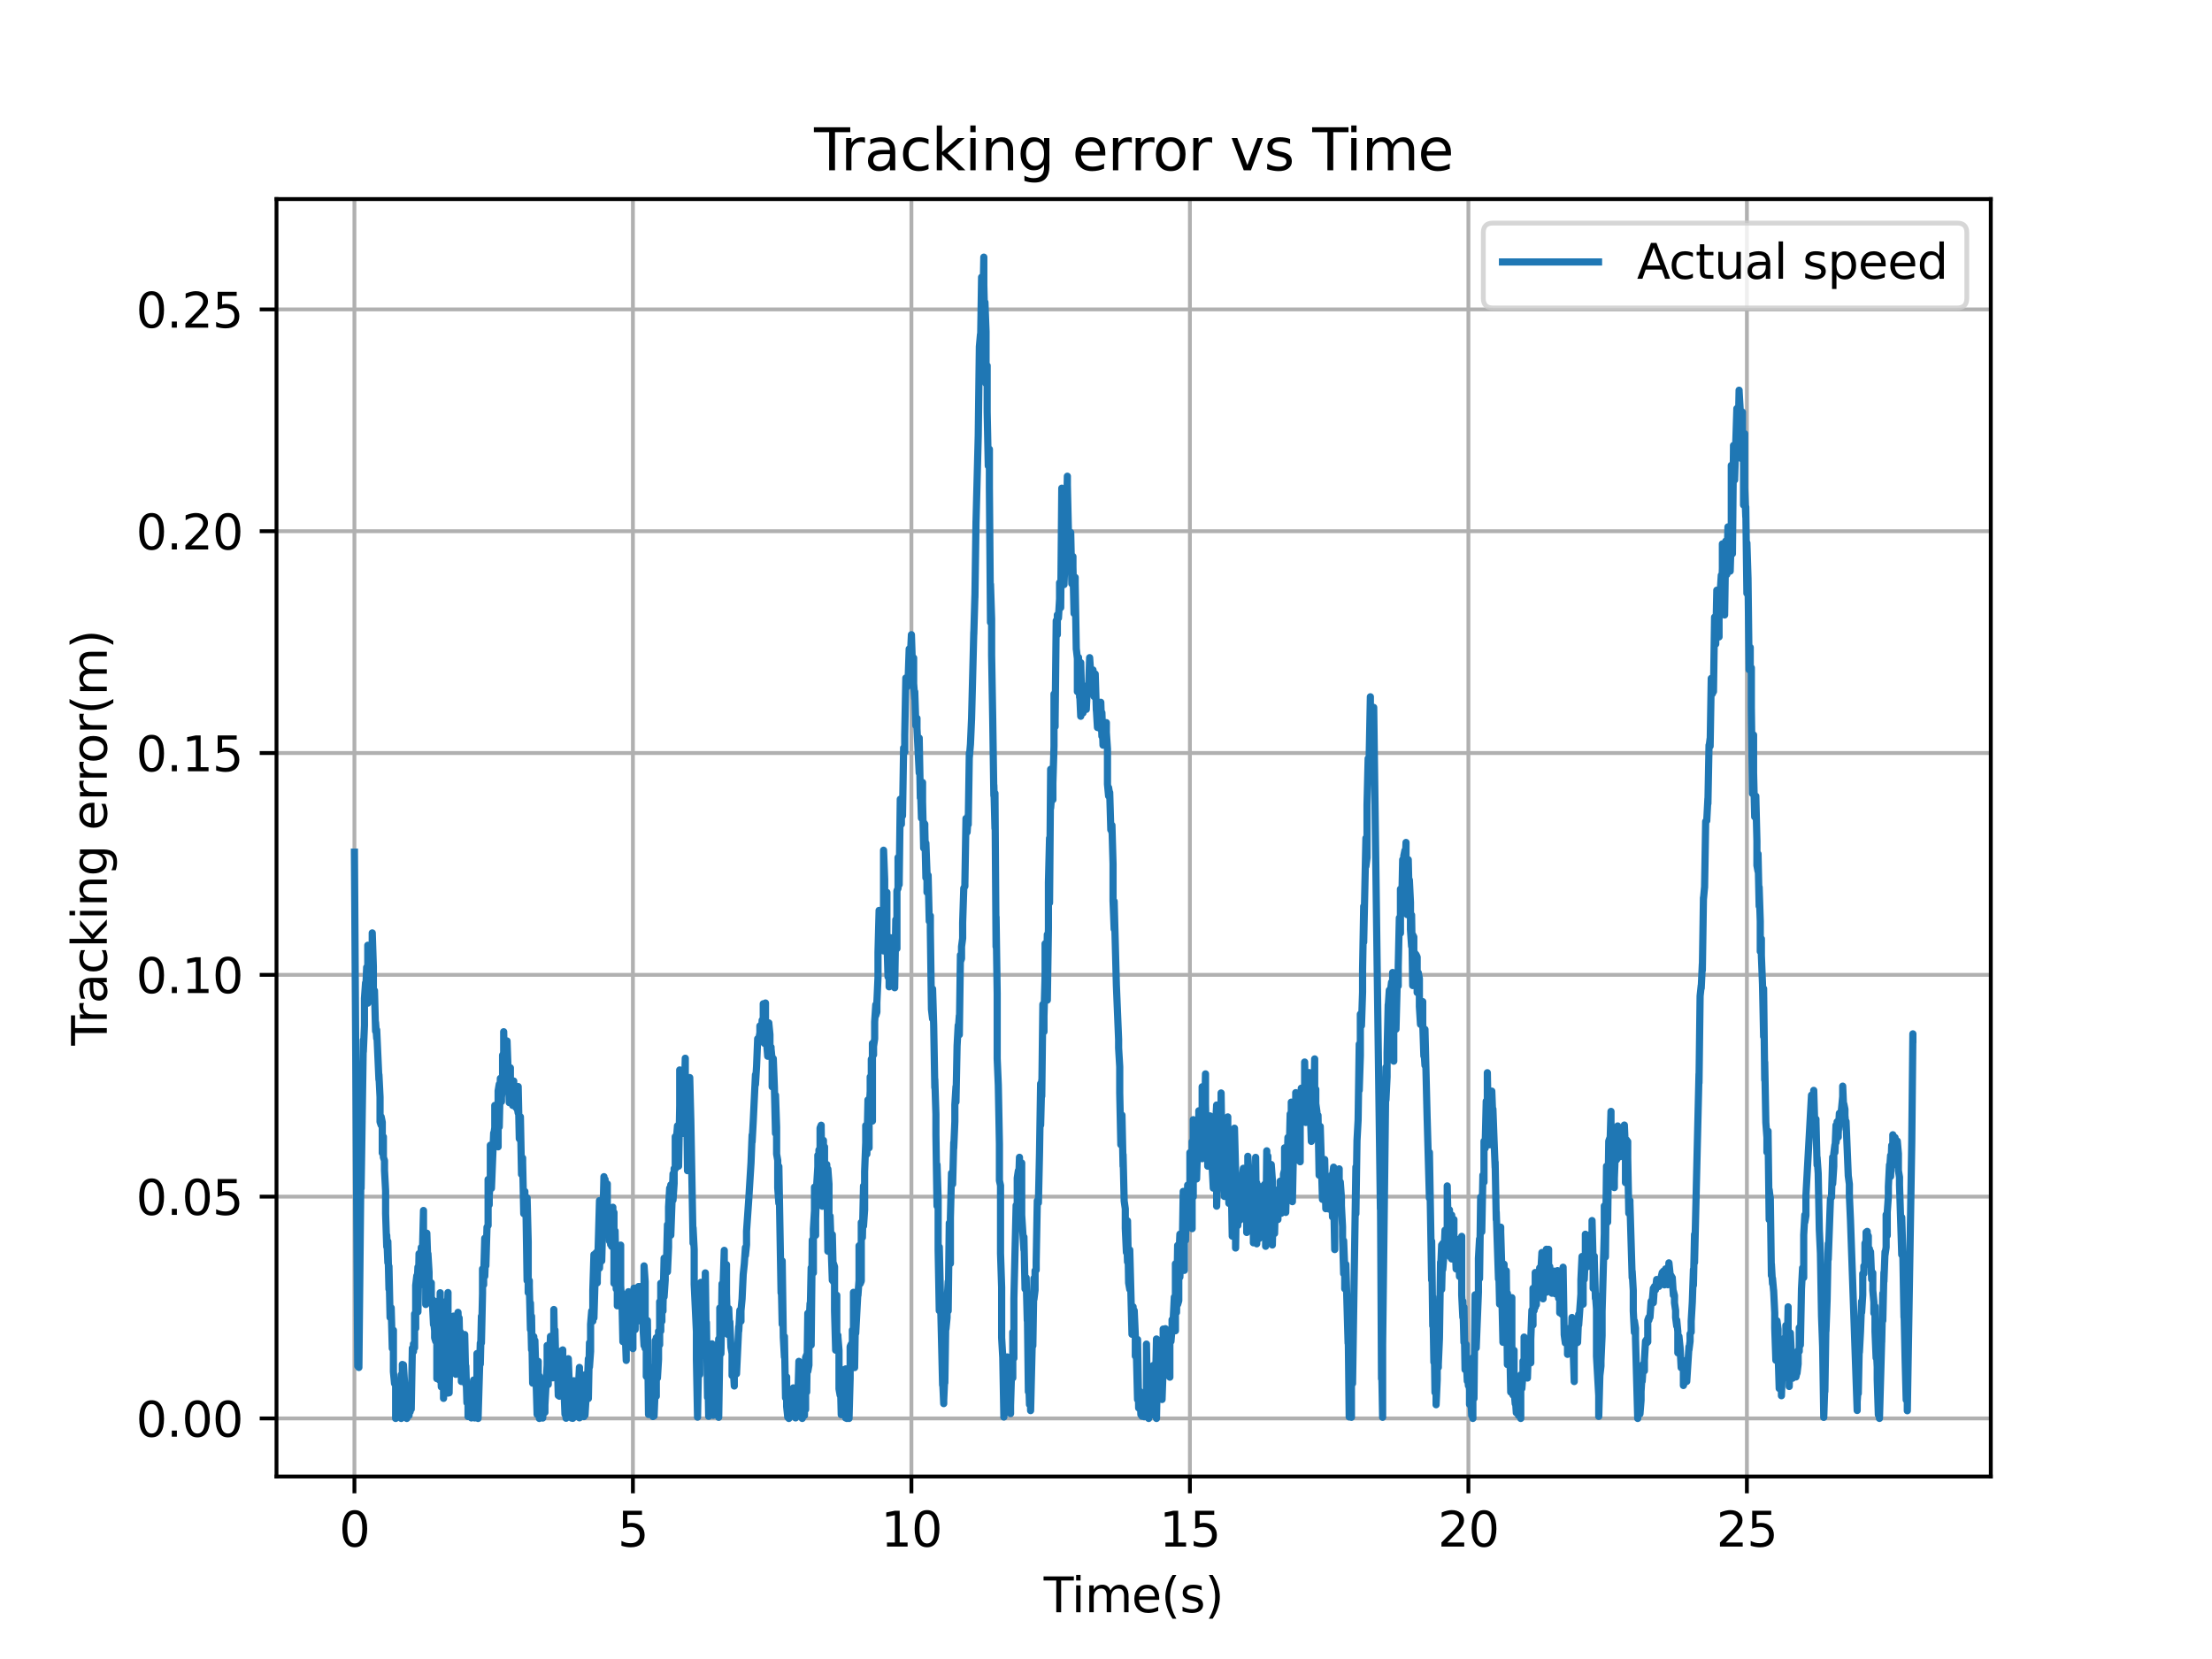 <?xml version="1.0" encoding="utf-8" standalone="no"?>
<!DOCTYPE svg PUBLIC "-//W3C//DTD SVG 1.1//EN"
  "http://www.w3.org/Graphics/SVG/1.1/DTD/svg11.dtd">
<svg xmlns:xlink="http://www.w3.org/1999/xlink" width="460.8pt" height="345.6pt" viewBox="0 0 460.8 345.6" xmlns="http://www.w3.org/2000/svg" version="1.1">
 <defs>
  <style type="text/css">*{stroke-linejoin: round; stroke-linecap: butt}</style>
 </defs>
 <g id="figure_1">
  <g id="patch_1">
   <path d="M 0 345.6 
L 460.8 345.6 
L 460.8 0 
L 0 0 
z
" style="fill: #ffffff"/>
  </g>
  <g id="axes_1">
   <g id="patch_2">
    <path d="M 57.6 307.584 
L 414.72 307.584 
L 414.72 41.472 
L 57.6 41.472 
z
" style="fill: #ffffff"/>
   </g>
   <g id="matplotlib.axis_1">
    <g id="xtick_1">
     <g id="line2d_1">
      <path d="M 73.833 307.584 
L 73.833 41.472 
" clip-path="url(#p01b3e82186)" style="fill: none; stroke: #b0b0b0; stroke-width: 0.8; stroke-linecap: square"/>
     </g>
     <g id="line2d_2">
      <defs>
       <path id="m3ec5ff5c10" d="M 0 0 
L 0 3.5 
" style="stroke: #000000; stroke-width: 0.8"/>
      </defs>
      <g>
       <use xlink:href="#m3ec5ff5c10" x="73.833" y="307.584" style="stroke: #000000; stroke-width: 0.8"/>
      </g>
     </g>
     <g id="text_1">
      <!-- 0 -->
      <g transform="translate(70.651 322.182) scale(0.1 -0.1)">
       <defs>
        <path id="DejaVuSans-30" d="M 2034 4250 
Q 1547 4250 1301 3770 
Q 1056 3291 1056 2328 
Q 1056 1369 1301 889 
Q 1547 409 2034 409 
Q 2525 409 2770 889 
Q 3016 1369 3016 2328 
Q 3016 3291 2770 3770 
Q 2525 4250 2034 4250 
z
M 2034 4750 
Q 2819 4750 3233 4129 
Q 3647 3509 3647 2328 
Q 3647 1150 3233 529 
Q 2819 -91 2034 -91 
Q 1250 -91 836 529 
Q 422 1150 422 2328 
Q 422 3509 836 4129 
Q 1250 4750 2034 4750 
z
" transform="scale(0.016)"/>
       </defs>
       <use xlink:href="#DejaVuSans-30"/>
      </g>
     </g>
    </g>
    <g id="xtick_2">
     <g id="line2d_3">
      <path d="M 131.848 307.584 
L 131.848 41.472 
" clip-path="url(#p01b3e82186)" style="fill: none; stroke: #b0b0b0; stroke-width: 0.8; stroke-linecap: square"/>
     </g>
     <g id="line2d_4">
      <g>
       <use xlink:href="#m3ec5ff5c10" x="131.848" y="307.584" style="stroke: #000000; stroke-width: 0.8"/>
      </g>
     </g>
     <g id="text_2">
      <!-- 5 -->
      <g transform="translate(128.667 322.182) scale(0.1 -0.1)">
       <defs>
        <path id="DejaVuSans-35" d="M 691 4666 
L 3169 4666 
L 3169 4134 
L 1269 4134 
L 1269 2991 
Q 1406 3038 1543 3061 
Q 1681 3084 1819 3084 
Q 2600 3084 3056 2656 
Q 3513 2228 3513 1497 
Q 3513 744 3044 326 
Q 2575 -91 1722 -91 
Q 1428 -91 1123 -41 
Q 819 9 494 109 
L 494 744 
Q 775 591 1075 516 
Q 1375 441 1709 441 
Q 2250 441 2565 725 
Q 2881 1009 2881 1497 
Q 2881 1984 2565 2268 
Q 2250 2553 1709 2553 
Q 1456 2553 1204 2497 
Q 953 2441 691 2322 
L 691 4666 
z
" transform="scale(0.016)"/>
       </defs>
       <use xlink:href="#DejaVuSans-35"/>
      </g>
     </g>
    </g>
    <g id="xtick_3">
     <g id="line2d_5">
      <path d="M 189.864 307.584 
L 189.864 41.472 
" clip-path="url(#p01b3e82186)" style="fill: none; stroke: #b0b0b0; stroke-width: 0.8; stroke-linecap: square"/>
     </g>
     <g id="line2d_6">
      <g>
       <use xlink:href="#m3ec5ff5c10" x="189.864" y="307.584" style="stroke: #000000; stroke-width: 0.8"/>
      </g>
     </g>
     <g id="text_3">
      <!-- 10 -->
      <g transform="translate(183.501 322.182) scale(0.1 -0.1)">
       <defs>
        <path id="DejaVuSans-31" d="M 794 531 
L 1825 531 
L 1825 4091 
L 703 3866 
L 703 4441 
L 1819 4666 
L 2450 4666 
L 2450 531 
L 3481 531 
L 3481 0 
L 794 0 
L 794 531 
z
" transform="scale(0.016)"/>
       </defs>
       <use xlink:href="#DejaVuSans-31"/>
       <use xlink:href="#DejaVuSans-30" x="63.623"/>
      </g>
     </g>
    </g>
    <g id="xtick_4">
     <g id="line2d_7">
      <path d="M 247.879 307.584 
L 247.879 41.472 
" clip-path="url(#p01b3e82186)" style="fill: none; stroke: #b0b0b0; stroke-width: 0.8; stroke-linecap: square"/>
     </g>
     <g id="line2d_8">
      <g>
       <use xlink:href="#m3ec5ff5c10" x="247.879" y="307.584" style="stroke: #000000; stroke-width: 0.8"/>
      </g>
     </g>
     <g id="text_4">
      <!-- 15 -->
      <g transform="translate(241.517 322.182) scale(0.1 -0.1)">
       <use xlink:href="#DejaVuSans-31"/>
       <use xlink:href="#DejaVuSans-35" x="63.623"/>
      </g>
     </g>
    </g>
    <g id="xtick_5">
     <g id="line2d_9">
      <path d="M 305.895 307.584 
L 305.895 41.472 
" clip-path="url(#p01b3e82186)" style="fill: none; stroke: #b0b0b0; stroke-width: 0.8; stroke-linecap: square"/>
     </g>
     <g id="line2d_10">
      <g>
       <use xlink:href="#m3ec5ff5c10" x="305.895" y="307.584" style="stroke: #000000; stroke-width: 0.8"/>
      </g>
     </g>
     <g id="text_5">
      <!-- 20 -->
      <g transform="translate(299.532 322.182) scale(0.1 -0.1)">
       <defs>
        <path id="DejaVuSans-32" d="M 1228 531 
L 3431 531 
L 3431 0 
L 469 0 
L 469 531 
Q 828 903 1448 1529 
Q 2069 2156 2228 2338 
Q 2531 2678 2651 2914 
Q 2772 3150 2772 3378 
Q 2772 3750 2511 3984 
Q 2250 4219 1831 4219 
Q 1534 4219 1204 4116 
Q 875 4013 500 3803 
L 500 4441 
Q 881 4594 1212 4672 
Q 1544 4750 1819 4750 
Q 2544 4750 2975 4387 
Q 3406 4025 3406 3419 
Q 3406 3131 3298 2873 
Q 3191 2616 2906 2266 
Q 2828 2175 2409 1742 
Q 1991 1309 1228 531 
z
" transform="scale(0.016)"/>
       </defs>
       <use xlink:href="#DejaVuSans-32"/>
       <use xlink:href="#DejaVuSans-30" x="63.623"/>
      </g>
     </g>
    </g>
    <g id="xtick_6">
     <g id="line2d_11">
      <path d="M 363.91 307.584 
L 363.91 41.472 
" clip-path="url(#p01b3e82186)" style="fill: none; stroke: #b0b0b0; stroke-width: 0.8; stroke-linecap: square"/>
     </g>
     <g id="line2d_12">
      <g>
       <use xlink:href="#m3ec5ff5c10" x="363.91" y="307.584" style="stroke: #000000; stroke-width: 0.8"/>
      </g>
     </g>
     <g id="text_6">
      <!-- 25 -->
      <g transform="translate(357.548 322.182) scale(0.1 -0.1)">
       <use xlink:href="#DejaVuSans-32"/>
       <use xlink:href="#DejaVuSans-35" x="63.623"/>
      </g>
     </g>
    </g>
    <g id="text_7">
     <!-- Time(s) -->
     <g transform="translate(217.42 335.861) scale(0.1 -0.1)">
      <defs>
       <path id="DejaVuSans-54" d="M -19 4666 
L 3928 4666 
L 3928 4134 
L 2272 4134 
L 2272 0 
L 1638 0 
L 1638 4134 
L -19 4134 
L -19 4666 
z
" transform="scale(0.016)"/>
       <path id="DejaVuSans-69" d="M 603 3500 
L 1178 3500 
L 1178 0 
L 603 0 
L 603 3500 
z
M 603 4863 
L 1178 4863 
L 1178 4134 
L 603 4134 
L 603 4863 
z
" transform="scale(0.016)"/>
       <path id="DejaVuSans-6d" d="M 3328 2828 
Q 3544 3216 3844 3400 
Q 4144 3584 4550 3584 
Q 5097 3584 5394 3201 
Q 5691 2819 5691 2113 
L 5691 0 
L 5113 0 
L 5113 2094 
Q 5113 2597 4934 2840 
Q 4756 3084 4391 3084 
Q 3944 3084 3684 2787 
Q 3425 2491 3425 1978 
L 3425 0 
L 2847 0 
L 2847 2094 
Q 2847 2600 2669 2842 
Q 2491 3084 2119 3084 
Q 1678 3084 1418 2786 
Q 1159 2488 1159 1978 
L 1159 0 
L 581 0 
L 581 3500 
L 1159 3500 
L 1159 2956 
Q 1356 3278 1631 3431 
Q 1906 3584 2284 3584 
Q 2666 3584 2933 3390 
Q 3200 3197 3328 2828 
z
" transform="scale(0.016)"/>
       <path id="DejaVuSans-65" d="M 3597 1894 
L 3597 1613 
L 953 1613 
Q 991 1019 1311 708 
Q 1631 397 2203 397 
Q 2534 397 2845 478 
Q 3156 559 3463 722 
L 3463 178 
Q 3153 47 2828 -22 
Q 2503 -91 2169 -91 
Q 1331 -91 842 396 
Q 353 884 353 1716 
Q 353 2575 817 3079 
Q 1281 3584 2069 3584 
Q 2775 3584 3186 3129 
Q 3597 2675 3597 1894 
z
M 3022 2063 
Q 3016 2534 2758 2815 
Q 2500 3097 2075 3097 
Q 1594 3097 1305 2825 
Q 1016 2553 972 2059 
L 3022 2063 
z
" transform="scale(0.016)"/>
       <path id="DejaVuSans-28" d="M 1984 4856 
Q 1566 4138 1362 3434 
Q 1159 2731 1159 2009 
Q 1159 1288 1364 580 
Q 1569 -128 1984 -844 
L 1484 -844 
Q 1016 -109 783 600 
Q 550 1309 550 2009 
Q 550 2706 781 3412 
Q 1013 4119 1484 4856 
L 1984 4856 
z
" transform="scale(0.016)"/>
       <path id="DejaVuSans-73" d="M 2834 3397 
L 2834 2853 
Q 2591 2978 2328 3040 
Q 2066 3103 1784 3103 
Q 1356 3103 1142 2972 
Q 928 2841 928 2578 
Q 928 2378 1081 2264 
Q 1234 2150 1697 2047 
L 1894 2003 
Q 2506 1872 2764 1633 
Q 3022 1394 3022 966 
Q 3022 478 2636 193 
Q 2250 -91 1575 -91 
Q 1294 -91 989 -36 
Q 684 19 347 128 
L 347 722 
Q 666 556 975 473 
Q 1284 391 1588 391 
Q 1994 391 2212 530 
Q 2431 669 2431 922 
Q 2431 1156 2273 1281 
Q 2116 1406 1581 1522 
L 1381 1569 
Q 847 1681 609 1914 
Q 372 2147 372 2553 
Q 372 3047 722 3315 
Q 1072 3584 1716 3584 
Q 2034 3584 2315 3537 
Q 2597 3491 2834 3397 
z
" transform="scale(0.016)"/>
       <path id="DejaVuSans-29" d="M 513 4856 
L 1013 4856 
Q 1481 4119 1714 3412 
Q 1947 2706 1947 2009 
Q 1947 1309 1714 600 
Q 1481 -109 1013 -844 
L 513 -844 
Q 928 -128 1133 580 
Q 1338 1288 1338 2009 
Q 1338 2731 1133 3434 
Q 928 4138 513 4856 
z
" transform="scale(0.016)"/>
      </defs>
      <use xlink:href="#DejaVuSans-54"/>
      <use xlink:href="#DejaVuSans-69" x="57.959"/>
      <use xlink:href="#DejaVuSans-6d" x="85.742"/>
      <use xlink:href="#DejaVuSans-65" x="183.154"/>
      <use xlink:href="#DejaVuSans-28" x="244.678"/>
      <use xlink:href="#DejaVuSans-73" x="283.691"/>
      <use xlink:href="#DejaVuSans-29" x="335.791"/>
     </g>
    </g>
   </g>
   <g id="matplotlib.axis_2">
    <g id="ytick_1">
     <g id="line2d_13">
      <path d="M 57.6 295.488 
L 414.72 295.488 
" clip-path="url(#p01b3e82186)" style="fill: none; stroke: #b0b0b0; stroke-width: 0.8; stroke-linecap: square"/>
     </g>
     <g id="line2d_14">
      <defs>
       <path id="m70dc765d5c" d="M 0 0 
L -3.5 0 
" style="stroke: #000000; stroke-width: 0.8"/>
      </defs>
      <g>
       <use xlink:href="#m70dc765d5c" x="57.6" y="295.488" style="stroke: #000000; stroke-width: 0.8"/>
      </g>
     </g>
     <g id="text_8">
      <!-- 0.00 -->
      <g transform="translate(28.334 299.287) scale(0.1 -0.1)">
       <defs>
        <path id="DejaVuSans-2e" d="M 684 794 
L 1344 794 
L 1344 0 
L 684 0 
L 684 794 
z
" transform="scale(0.016)"/>
       </defs>
       <use xlink:href="#DejaVuSans-30"/>
       <use xlink:href="#DejaVuSans-2e" x="63.623"/>
       <use xlink:href="#DejaVuSans-30" x="95.41"/>
       <use xlink:href="#DejaVuSans-30" x="159.033"/>
      </g>
     </g>
    </g>
    <g id="ytick_2">
     <g id="line2d_15">
      <path d="M 57.6 249.282 
L 414.72 249.282 
" clip-path="url(#p01b3e82186)" style="fill: none; stroke: #b0b0b0; stroke-width: 0.8; stroke-linecap: square"/>
     </g>
     <g id="line2d_16">
      <g>
       <use xlink:href="#m70dc765d5c" x="57.6" y="249.282" style="stroke: #000000; stroke-width: 0.8"/>
      </g>
     </g>
     <g id="text_9">
      <!-- 0.05 -->
      <g transform="translate(28.334 253.081) scale(0.1 -0.1)">
       <use xlink:href="#DejaVuSans-30"/>
       <use xlink:href="#DejaVuSans-2e" x="63.623"/>
       <use xlink:href="#DejaVuSans-30" x="95.41"/>
       <use xlink:href="#DejaVuSans-35" x="159.033"/>
      </g>
     </g>
    </g>
    <g id="ytick_3">
     <g id="line2d_17">
      <path d="M 57.6 203.075 
L 414.72 203.075 
" clip-path="url(#p01b3e82186)" style="fill: none; stroke: #b0b0b0; stroke-width: 0.8; stroke-linecap: square"/>
     </g>
     <g id="line2d_18">
      <g>
       <use xlink:href="#m70dc765d5c" x="57.6" y="203.075" style="stroke: #000000; stroke-width: 0.8"/>
      </g>
     </g>
     <g id="text_10">
      <!-- 0.10 -->
      <g transform="translate(28.334 206.874) scale(0.1 -0.1)">
       <use xlink:href="#DejaVuSans-30"/>
       <use xlink:href="#DejaVuSans-2e" x="63.623"/>
       <use xlink:href="#DejaVuSans-31" x="95.41"/>
       <use xlink:href="#DejaVuSans-30" x="159.033"/>
      </g>
     </g>
    </g>
    <g id="ytick_4">
     <g id="line2d_19">
      <path d="M 57.6 156.869 
L 414.72 156.869 
" clip-path="url(#p01b3e82186)" style="fill: none; stroke: #b0b0b0; stroke-width: 0.8; stroke-linecap: square"/>
     </g>
     <g id="line2d_20">
      <g>
       <use xlink:href="#m70dc765d5c" x="57.6" y="156.869" style="stroke: #000000; stroke-width: 0.8"/>
      </g>
     </g>
     <g id="text_11">
      <!-- 0.15 -->
      <g transform="translate(28.334 160.668) scale(0.1 -0.1)">
       <use xlink:href="#DejaVuSans-30"/>
       <use xlink:href="#DejaVuSans-2e" x="63.623"/>
       <use xlink:href="#DejaVuSans-31" x="95.41"/>
       <use xlink:href="#DejaVuSans-35" x="159.033"/>
      </g>
     </g>
    </g>
    <g id="ytick_5">
     <g id="line2d_21">
      <path d="M 57.6 110.662 
L 414.72 110.662 
" clip-path="url(#p01b3e82186)" style="fill: none; stroke: #b0b0b0; stroke-width: 0.8; stroke-linecap: square"/>
     </g>
     <g id="line2d_22">
      <g>
       <use xlink:href="#m70dc765d5c" x="57.6" y="110.662" style="stroke: #000000; stroke-width: 0.8"/>
      </g>
     </g>
     <g id="text_12">
      <!-- 0.20 -->
      <g transform="translate(28.334 114.462) scale(0.1 -0.1)">
       <use xlink:href="#DejaVuSans-30"/>
       <use xlink:href="#DejaVuSans-2e" x="63.623"/>
       <use xlink:href="#DejaVuSans-32" x="95.41"/>
       <use xlink:href="#DejaVuSans-30" x="159.033"/>
      </g>
     </g>
    </g>
    <g id="ytick_6">
     <g id="line2d_23">
      <path d="M 57.6 64.456 
L 414.72 64.456 
" clip-path="url(#p01b3e82186)" style="fill: none; stroke: #b0b0b0; stroke-width: 0.8; stroke-linecap: square"/>
     </g>
     <g id="line2d_24">
      <g>
       <use xlink:href="#m70dc765d5c" x="57.6" y="64.456" style="stroke: #000000; stroke-width: 0.8"/>
      </g>
     </g>
     <g id="text_13">
      <!-- 0.25 -->
      <g transform="translate(28.334 68.255) scale(0.1 -0.1)">
       <use xlink:href="#DejaVuSans-30"/>
       <use xlink:href="#DejaVuSans-2e" x="63.623"/>
       <use xlink:href="#DejaVuSans-32" x="95.41"/>
       <use xlink:href="#DejaVuSans-35" x="159.033"/>
      </g>
     </g>
    </g>
    <g id="text_14">
     <!-- Tracking error(m) -->
     <g transform="translate(22.255 217.804) rotate(-90) scale(0.1 -0.1)">
      <defs>
       <path id="DejaVuSans-72" d="M 2631 2963 
Q 2534 3019 2420 3045 
Q 2306 3072 2169 3072 
Q 1681 3072 1420 2755 
Q 1159 2438 1159 1844 
L 1159 0 
L 581 0 
L 581 3500 
L 1159 3500 
L 1159 2956 
Q 1341 3275 1631 3429 
Q 1922 3584 2338 3584 
Q 2397 3584 2469 3576 
Q 2541 3569 2628 3553 
L 2631 2963 
z
" transform="scale(0.016)"/>
       <path id="DejaVuSans-61" d="M 2194 1759 
Q 1497 1759 1228 1600 
Q 959 1441 959 1056 
Q 959 750 1161 570 
Q 1363 391 1709 391 
Q 2188 391 2477 730 
Q 2766 1069 2766 1631 
L 2766 1759 
L 2194 1759 
z
M 3341 1997 
L 3341 0 
L 2766 0 
L 2766 531 
Q 2569 213 2275 61 
Q 1981 -91 1556 -91 
Q 1019 -91 701 211 
Q 384 513 384 1019 
Q 384 1609 779 1909 
Q 1175 2209 1959 2209 
L 2766 2209 
L 2766 2266 
Q 2766 2663 2505 2880 
Q 2244 3097 1772 3097 
Q 1472 3097 1187 3025 
Q 903 2953 641 2809 
L 641 3341 
Q 956 3463 1253 3523 
Q 1550 3584 1831 3584 
Q 2591 3584 2966 3190 
Q 3341 2797 3341 1997 
z
" transform="scale(0.016)"/>
       <path id="DejaVuSans-63" d="M 3122 3366 
L 3122 2828 
Q 2878 2963 2633 3030 
Q 2388 3097 2138 3097 
Q 1578 3097 1268 2742 
Q 959 2388 959 1747 
Q 959 1106 1268 751 
Q 1578 397 2138 397 
Q 2388 397 2633 464 
Q 2878 531 3122 666 
L 3122 134 
Q 2881 22 2623 -34 
Q 2366 -91 2075 -91 
Q 1284 -91 818 406 
Q 353 903 353 1747 
Q 353 2603 823 3093 
Q 1294 3584 2113 3584 
Q 2378 3584 2631 3529 
Q 2884 3475 3122 3366 
z
" transform="scale(0.016)"/>
       <path id="DejaVuSans-6b" d="M 581 4863 
L 1159 4863 
L 1159 1991 
L 2875 3500 
L 3609 3500 
L 1753 1863 
L 3688 0 
L 2938 0 
L 1159 1709 
L 1159 0 
L 581 0 
L 581 4863 
z
" transform="scale(0.016)"/>
       <path id="DejaVuSans-6e" d="M 3513 2113 
L 3513 0 
L 2938 0 
L 2938 2094 
Q 2938 2591 2744 2837 
Q 2550 3084 2163 3084 
Q 1697 3084 1428 2787 
Q 1159 2491 1159 1978 
L 1159 0 
L 581 0 
L 581 3500 
L 1159 3500 
L 1159 2956 
Q 1366 3272 1645 3428 
Q 1925 3584 2291 3584 
Q 2894 3584 3203 3211 
Q 3513 2838 3513 2113 
z
" transform="scale(0.016)"/>
       <path id="DejaVuSans-67" d="M 2906 1791 
Q 2906 2416 2648 2759 
Q 2391 3103 1925 3103 
Q 1463 3103 1205 2759 
Q 947 2416 947 1791 
Q 947 1169 1205 825 
Q 1463 481 1925 481 
Q 2391 481 2648 825 
Q 2906 1169 2906 1791 
z
M 3481 434 
Q 3481 -459 3084 -895 
Q 2688 -1331 1869 -1331 
Q 1566 -1331 1297 -1286 
Q 1028 -1241 775 -1147 
L 775 -588 
Q 1028 -725 1275 -790 
Q 1522 -856 1778 -856 
Q 2344 -856 2625 -561 
Q 2906 -266 2906 331 
L 2906 616 
Q 2728 306 2450 153 
Q 2172 0 1784 0 
Q 1141 0 747 490 
Q 353 981 353 1791 
Q 353 2603 747 3093 
Q 1141 3584 1784 3584 
Q 2172 3584 2450 3431 
Q 2728 3278 2906 2969 
L 2906 3500 
L 3481 3500 
L 3481 434 
z
" transform="scale(0.016)"/>
       <path id="DejaVuSans-20" transform="scale(0.016)"/>
       <path id="DejaVuSans-6f" d="M 1959 3097 
Q 1497 3097 1228 2736 
Q 959 2375 959 1747 
Q 959 1119 1226 758 
Q 1494 397 1959 397 
Q 2419 397 2687 759 
Q 2956 1122 2956 1747 
Q 2956 2369 2687 2733 
Q 2419 3097 1959 3097 
z
M 1959 3584 
Q 2709 3584 3137 3096 
Q 3566 2609 3566 1747 
Q 3566 888 3137 398 
Q 2709 -91 1959 -91 
Q 1206 -91 779 398 
Q 353 888 353 1747 
Q 353 2609 779 3096 
Q 1206 3584 1959 3584 
z
" transform="scale(0.016)"/>
      </defs>
      <use xlink:href="#DejaVuSans-54"/>
      <use xlink:href="#DejaVuSans-72" x="46.334"/>
      <use xlink:href="#DejaVuSans-61" x="87.447"/>
      <use xlink:href="#DejaVuSans-63" x="148.727"/>
      <use xlink:href="#DejaVuSans-6b" x="203.707"/>
      <use xlink:href="#DejaVuSans-69" x="261.617"/>
      <use xlink:href="#DejaVuSans-6e" x="289.4"/>
      <use xlink:href="#DejaVuSans-67" x="352.779"/>
      <use xlink:href="#DejaVuSans-20" x="416.256"/>
      <use xlink:href="#DejaVuSans-65" x="448.043"/>
      <use xlink:href="#DejaVuSans-72" x="509.566"/>
      <use xlink:href="#DejaVuSans-72" x="548.93"/>
      <use xlink:href="#DejaVuSans-6f" x="587.793"/>
      <use xlink:href="#DejaVuSans-72" x="648.975"/>
      <use xlink:href="#DejaVuSans-28" x="690.088"/>
      <use xlink:href="#DejaVuSans-6d" x="729.102"/>
      <use xlink:href="#DejaVuSans-29" x="826.514"/>
     </g>
    </g>
   </g>
   <g id="line2d_25">
    <path d="M 73.833 177.523 
L 73.833 177.525 
L 74.529 284.584 
L 74.529 280.103 
L 74.761 280.569 
L 74.761 284.871 
L 75.225 239.84 
L 75.225 247.562 
L 75.689 216.639 
L 75.689 219.09 
L 75.921 213.595 
L 75.921 207.971 
L 76.153 204.741 
L 76.153 207.29 
L 76.385 201.506 
L 76.385 206.388 
L 76.617 208.979 
L 76.617 196.917 
L 76.85 200.1 
L 76.85 202.367 
L 77.082 203.34 
L 77.082 196.905 
L 77.314 203.637 
L 77.314 201.036 
L 77.546 197.839 
L 77.546 194.337 
L 77.778 201.385 
L 77.778 207.92 
L 78.01 206.361 
L 78.242 214.814 
L 78.242 212.989 
L 78.474 216.313 
L 78.474 214.549 
L 78.938 224.905 
L 78.938 223.884 
L 79.17 228.538 
L 79.17 233.71 
L 79.402 234.38 
L 79.402 232.631 
L 79.634 233.775 
L 79.634 240.198 
L 79.866 236.814 
L 79.866 241.074 
L 80.098 241.78 
L 80.098 243.783 
L 80.33 248.111 
L 80.33 252.84 
L 80.563 259.725 
L 80.563 257.323 
L 80.795 263.036 
L 80.795 258.609 
L 81.027 268.554 
L 81.027 263.793 
L 81.259 274.457 
L 81.491 273.57 
L 81.491 272.428 
L 81.723 280.902 
L 81.955 277.111 
L 81.955 285.745 
L 82.187 288.216 
L 82.187 287.728 
L 82.419 287.971 
L 82.419 295.488 
L 82.651 290.513 
L 82.651 294.651 
L 82.883 290.844 
L 82.883 293.358 
L 83.115 289.745 
L 83.115 291.02 
L 83.579 295.488 
L 83.579 286.388 
L 83.811 286.457 
L 83.811 284.237 
L 84.043 286.203 
L 84.043 284.332 
L 84.276 288.142 
L 84.276 290.045 
L 84.74 295.488 
L 84.74 292.78 
L 84.972 293.162 
L 84.972 292.274 
L 85.204 294.877 
L 85.204 290.131 
L 85.436 294.116 
L 85.436 292.568 
L 85.668 293.573 
L 85.9 280.854 
L 86.132 281.553 
L 86.132 279.958 
L 86.364 280.77 
L 86.364 273.706 
L 86.596 276.717 
L 86.596 267.776 
L 86.828 265.755 
L 86.828 269.312 
L 87.06 263.96 
L 87.06 273.278 
L 87.292 261.16 
L 87.292 262.218 
L 87.524 261.853 
L 87.524 267.577 
L 87.756 259.863 
L 87.756 267.625 
L 87.989 261.295 
L 88.221 252.165 
L 88.221 259.258 
L 88.453 262.519 
L 88.453 265.685 
L 88.685 262.974 
L 88.685 271.749 
L 88.917 268.611 
L 88.917 256.896 
L 89.149 263.766 
L 89.149 261.178 
L 89.381 265.028 
L 89.381 268.185 
L 89.613 269.836 
L 89.613 269.61 
L 89.845 267.246 
L 89.845 270.427 
L 90.077 270.683 
L 90.077 271.313 
L 90.309 275.946 
L 90.309 274.91 
L 90.541 277.246 
L 90.541 278.67 
L 90.773 279.436 
L 90.773 277.551 
L 91.005 271.134 
L 91.005 287.191 
L 91.237 283.276 
L 91.237 276.235 
L 91.469 277.2 
L 91.469 287.431 
L 91.701 269.305 
L 91.701 282.455 
L 91.934 288.916 
L 91.934 278.223 
L 92.166 286.282 
L 92.166 284.25 
L 92.398 287.666 
L 92.398 291.308 
L 92.63 278.246 
L 92.862 278.906 
L 92.862 273.141 
L 93.094 270.943 
L 93.094 277.252 
L 93.326 269.26 
L 93.326 290.207 
L 93.558 287.899 
L 93.558 290.156 
L 93.79 276.62 
L 93.79 276.707 
L 94.022 276.401 
L 94.022 279.772 
L 94.254 275.959 
L 94.254 277.694 
L 94.486 274.168 
L 94.486 277.2 
L 94.718 285.238 
L 94.718 274.72 
L 94.95 286.293 
L 94.95 276.144 
L 95.182 285.064 
L 95.414 282.888 
L 95.414 273.382 
L 95.647 279.842 
L 95.647 274.556 
L 95.879 285.019 
L 95.879 277.4 
L 96.111 280.577 
L 96.111 287.789 
L 96.343 278.614 
L 96.343 282.752 
L 96.575 282.174 
L 96.575 284.736 
L 96.807 284.147 
L 96.807 278.005 
L 97.039 288.415 
L 97.039 284.593 
L 97.271 292.218 
L 97.271 290.575 
L 97.503 290.719 
L 97.503 295.091 
L 97.735 291.475 
L 97.735 293.008 
L 97.967 292.891 
L 97.967 293.679 
L 98.199 295.378 
L 98.199 291.938 
L 98.663 287.484 
L 98.663 294.721 
L 98.895 294.035 
L 98.895 295.385 
L 99.127 288.963 
L 99.127 290.89 
L 99.36 292.82 
L 99.36 281.97 
L 99.592 286.114 
L 99.592 295.488 
L 100.056 279.776 
L 100.056 284.177 
L 100.288 274.189 
L 100.288 279.765 
L 100.52 269.434 
L 100.52 264.335 
L 100.752 267.64 
L 100.752 266.091 
L 100.984 257.943 
L 100.984 265.862 
L 101.216 259.633 
L 101.216 263.673 
L 101.448 255.654 
L 101.68 255.294 
L 101.68 245.704 
L 101.912 250.978 
L 101.912 249.286 
L 102.144 245.589 
L 102.144 238.566 
L 102.376 241.718 
L 102.376 247.56 
L 102.84 236.014 
L 102.84 236.554 
L 103.073 234.896 
L 103.073 230.274 
L 103.305 234.228 
L 103.305 233.109 
L 103.537 235.203 
L 103.537 231.916 
L 103.769 238.906 
L 103.769 227.247 
L 104.001 225.86 
L 104.001 234.758 
L 104.233 224.648 
L 104.233 227.864 
L 104.465 229.492 
L 104.465 228.581 
L 104.697 226.214 
L 104.697 219.818 
L 104.929 219.388 
L 104.929 214.931 
L 105.161 226.785 
L 105.161 224.76 
L 105.393 218.014 
L 105.393 219.11 
L 105.625 225.921 
L 105.625 216.848 
L 106.089 229.702 
L 106.089 229.469 
L 106.321 222.441 
L 106.321 228.76 
L 106.553 227.436 
L 106.553 225.288 
L 106.786 230.275 
L 107.018 225.194 
L 107.018 230.204 
L 107.25 226.307 
L 107.482 227.997 
L 107.482 230.727 
L 107.714 227.251 
L 107.714 230.523 
L 107.946 231.868 
L 107.946 226.347 
L 108.178 237.213 
L 108.41 237.519 
L 108.41 232.653 
L 108.642 244.64 
L 108.642 242.117 
L 108.874 241.231 
L 108.874 242.117 
L 109.106 252.836 
L 109.106 249.794 
L 109.338 248.19 
L 109.338 248.877 
L 109.57 250.193 
L 109.57 251.868 
L 109.802 266.774 
L 109.802 249.533 
L 110.034 258.698 
L 110.034 269.284 
L 110.266 266.774 
L 110.266 267.924 
L 110.499 276.979 
L 110.499 271.448 
L 110.731 281.182 
L 110.731 274.192 
L 110.963 288.139 
L 110.963 282.504 
L 111.195 285.529 
L 111.195 278.436 
L 111.427 285.534 
L 111.427 279.255 
L 111.891 294.653 
L 111.891 292.031 
L 112.123 283.589 
L 112.123 286.524 
L 112.355 286.653 
L 112.355 295.488 
L 112.587 292.434 
L 112.587 294.797 
L 112.819 292.388 
L 112.819 295.265 
L 113.051 295.274 
L 113.051 295.406 
L 113.283 292.291 
L 113.283 294.076 
L 113.515 294.226 
L 113.515 292.673 
L 113.979 284.374 
L 113.979 280.287 
L 114.211 288.416 
L 114.211 285.14 
L 114.444 284.422 
L 114.444 284.983 
L 114.676 278.387 
L 114.676 283.079 
L 114.908 285.865 
L 114.908 285.313 
L 115.14 282.683 
L 115.14 287.027 
L 115.372 279.102 
L 115.372 272.792 
L 115.604 284.518 
L 115.604 277.052 
L 115.836 285.976 
L 115.836 283.784 
L 116.068 283.967 
L 116.068 282.569 
L 116.3 290.706 
L 116.3 290.443 
L 116.532 288.576 
L 116.532 290.86 
L 116.764 290.251 
L 116.764 284.542 
L 116.996 287.222 
L 116.996 281.377 
L 117.228 281.209 
L 117.228 282.865 
L 117.692 294.617 
L 117.692 290.816 
L 117.924 295.445 
L 117.924 290.919 
L 118.157 286.251 
L 118.157 293.214 
L 118.389 288.985 
L 118.389 283.046 
L 118.621 289.354 
L 118.621 294.174 
L 118.853 293.35 
L 118.853 293.913 
L 119.085 292.077 
L 119.085 295.42 
L 119.317 295.463 
L 119.317 293.261 
L 119.549 294.932 
L 119.549 287.631 
L 119.781 293.162 
L 119.781 292.597 
L 120.013 295.073 
L 120.013 290.115 
L 120.245 287.958 
L 120.245 290.279 
L 120.477 294.203 
L 120.477 289.426 
L 120.709 284.861 
L 120.709 295.362 
L 120.941 290.439 
L 120.941 294.458 
L 121.173 290.536 
L 121.173 291.788 
L 121.405 291.934 
L 121.405 294.466 
L 121.637 290.827 
L 121.637 295.108 
L 121.87 286.388 
L 121.87 294.788 
L 122.102 290.885 
L 122.102 287.912 
L 122.334 288.957 
L 122.566 283.063 
L 122.566 291.344 
L 122.798 279.717 
L 122.798 284.763 
L 123.03 281.506 
L 123.03 275.874 
L 123.262 273.095 
L 123.262 273.495 
L 123.494 275.23 
L 123.494 268.839 
L 123.726 261.356 
L 123.726 274.55 
L 123.958 266.726 
L 123.958 261.691 
L 124.19 260.95 
L 124.19 261.162 
L 124.422 267.252 
L 124.422 266.395 
L 124.886 250.094 
L 124.886 264.184 
L 125.118 258.473 
L 125.118 254.033 
L 125.35 262.673 
L 125.815 245.122 
L 125.815 245.669 
L 126.047 256.929 
L 126.047 245.69 
L 126.279 255.812 
L 126.279 252.388 
L 126.511 246.617 
L 126.511 250.984 
L 126.743 252.702 
L 126.743 256.979 
L 126.975 256.774 
L 126.975 258.57 
L 127.207 253.274 
L 127.207 259.267 
L 127.439 256.261 
L 127.439 259.663 
L 127.671 251.491 
L 127.671 256.243 
L 127.903 252.578 
L 127.903 267.349 
L 128.135 265.089 
L 128.135 256.424 
L 128.367 268.535 
L 128.367 261.193 
L 128.599 261.009 
L 128.599 272.024 
L 128.831 266.914 
L 128.831 268.778 
L 129.063 265.208 
L 129.063 262.593 
L 129.296 259.38 
L 129.296 267.841 
L 129.528 271.851 
L 129.528 269.324 
L 129.76 279.493 
L 129.76 269.624 
L 129.992 275.442 
L 130.224 271.757 
L 130.224 277.083 
L 130.456 283.402 
L 130.456 277.561 
L 130.688 280.427 
L 130.688 273.132 
L 130.92 269.089 
L 130.92 279.124 
L 131.152 279.411 
L 131.152 273.986 
L 131.384 277.329 
L 131.384 275.105 
L 131.616 273.128 
L 131.616 274.188 
L 131.848 280.944 
L 131.848 273.685 
L 132.08 268.35 
L 132.08 269.544 
L 132.312 276.981 
L 132.312 274.861 
L 132.544 274.603 
L 132.544 271.575 
L 132.776 270.687 
L 132.776 274.879 
L 133.009 268.016 
L 133.009 275.16 
L 133.241 271.933 
L 133.241 268.016 
L 133.473 271.882 
L 133.473 274.992 
L 133.705 271.423 
L 133.705 268.9 
L 133.937 268.119 
L 133.937 276.318 
L 134.169 280.307 
L 134.169 263.712 
L 134.401 267.019 
L 134.401 280.893 
L 134.633 280.002 
L 134.633 286.732 
L 134.865 275.083 
L 135.097 294.665 
L 135.097 288.125 
L 135.329 284.778 
L 135.329 287.543 
L 135.561 285.143 
L 135.561 290.798 
L 135.793 293.846 
L 135.793 292.309 
L 136.025 295.091 
L 136.025 289.225 
L 136.257 290.792 
L 136.257 294.955 
L 136.489 289.225 
L 136.489 279.245 
L 136.721 290.866 
L 136.721 278.657 
L 136.954 283.898 
L 136.954 287.073 
L 137.186 283.17 
L 137.186 277.313 
L 137.418 280.14 
L 137.418 271.16 
L 137.65 277.273 
L 137.65 267.33 
L 137.882 275.246 
L 137.882 270.538 
L 138.114 273.114 
L 138.114 272.135 
L 138.346 262.091 
L 138.346 270.144 
L 138.578 266.663 
L 138.578 264.04 
L 138.81 264.027 
L 138.81 264.379 
L 139.042 255.122 
L 139.042 264.947 
L 139.274 259.809 
L 139.274 251.441 
L 139.506 247.505 
L 139.506 250.205 
L 139.738 246.823 
L 139.738 257.322 
L 140.202 244.526 
L 140.202 250 
L 140.434 246.53 
L 140.434 243.44 
L 140.667 243.508 
L 140.667 236.78 
L 140.899 239.76 
L 140.899 237.493 
L 141.131 234.527 
L 141.131 239.087 
L 141.363 240.46 
L 141.363 242.941 
L 141.595 230.276 
L 141.595 222.887 
L 141.827 234.797 
L 141.827 232.046 
L 142.059 232.165 
L 142.059 233.118 
L 142.291 234.921 
L 142.291 236.106 
L 142.523 229.479 
L 142.755 220.451 
L 142.755 230.759 
L 142.987 228.551 
L 142.987 225.677 
L 143.219 243.877 
L 143.219 238.106 
L 143.451 233.169 
L 143.451 235.738 
L 143.683 231.999 
L 143.683 224.477 
L 143.915 233.518 
L 144.38 258.98 
L 144.38 255.784 
L 144.612 260.31 
L 144.612 267.549 
L 145.076 277.407 
L 145.076 283.193 
L 145.308 295.214 
L 145.54 282.578 
L 145.772 286.358 
L 145.772 275.324 
L 146.004 267.14 
L 146.004 281.804 
L 146.236 273.766 
L 146.236 275.617 
L 146.468 274.57 
L 146.468 278.778 
L 146.7 279.661 
L 146.7 277.492 
L 146.932 277.193 
L 146.932 265.166 
L 147.164 282.705 
L 147.164 275.479 
L 147.396 291.1 
L 147.396 282.283 
L 147.628 295.044 
L 147.628 292.089 
L 147.86 294.642 
L 147.86 291.703 
L 148.093 290.899 
L 148.093 293.953 
L 148.325 279.944 
L 148.325 282.942 
L 148.557 289.996 
L 148.557 294.843 
L 148.789 285.761 
L 149.021 292.485 
L 149.253 291.532 
L 149.253 292.632 
L 149.485 291.935 
L 149.485 287.492 
L 149.717 278.921 
L 149.717 295.25 
L 149.949 280.864 
L 149.949 272.464 
L 150.181 278.856 
L 150.181 281.986 
L 150.413 267.443 
L 150.413 270.671 
L 150.645 273.782 
L 150.645 267.401 
L 150.877 260.47 
L 150.877 271.024 
L 151.341 263.434 
L 151.341 269.399 
L 151.573 277.968 
L 151.573 275.326 
L 151.806 272.59 
L 152.038 278.135 
L 152.038 275.366 
L 152.27 280.69 
L 152.502 281.967 
L 152.502 286.549 
L 152.734 282.167 
L 152.734 284.958 
L 152.966 288.73 
L 152.966 285.188 
L 153.43 283.543 
L 153.43 286.194 
L 153.894 276.351 
L 153.894 277.266 
L 154.126 272.961 
L 154.126 274.182 
L 154.358 275.234 
L 154.358 273.042 
L 154.59 270.57 
L 154.822 265.498 
L 155.054 263.276 
L 155.286 259.87 
L 155.286 261.543 
L 155.519 259.276 
L 155.519 256.479 
L 155.983 249.79 
L 156.447 242.265 
L 156.679 236.429 
L 156.679 237.872 
L 156.911 233.621 
L 157.375 223.875 
L 157.375 225.931 
L 157.607 222.15 
L 157.839 216.383 
L 158.071 216.561 
L 158.071 216.509 
L 158.303 215.113 
L 158.303 213.705 
L 158.535 213.712 
L 158.535 216.924 
L 158.767 212.528 
L 158.767 215.317 
L 158.999 213.227 
L 158.999 209.101 
L 159.231 217.354 
L 159.231 216.02 
L 159.464 208.943 
L 159.464 214.343 
L 159.928 220.037 
L 159.928 218.244 
L 160.16 213.088 
L 160.16 213.178 
L 160.392 215.533 
L 160.392 219.983 
L 160.624 218.128 
L 160.624 218.484 
L 160.856 220.815 
L 160.856 226.406 
L 161.088 220.526 
L 161.32 226.521 
L 161.552 236.108 
L 161.552 228.126 
L 161.784 234.816 
L 161.784 240.399 
L 162.016 241.735 
L 162.016 247.461 
L 162.248 250.664 
L 162.248 242.989 
L 162.712 269.345 
L 162.712 265.229 
L 162.944 275.873 
L 162.944 262.666 
L 163.177 278.583 
L 163.409 282.712 
L 163.409 278.421 
L 163.641 291.197 
L 163.641 286.655 
L 163.873 286.829 
L 163.873 293.012 
L 164.105 295.222 
L 164.105 291.888 
L 164.337 295.488 
L 164.337 295.488 
L 164.569 292.755 
L 164.801 291.963 
L 164.801 292.067 
L 165.033 294.308 
L 165.265 289.125 
L 165.265 291.771 
L 165.497 291.307 
L 165.497 292.091 
L 165.729 291.773 
L 165.729 295.372 
L 165.961 291.917 
L 165.961 294.028 
L 166.193 291.718 
L 166.425 283.594 
L 166.425 290.999 
L 166.657 286.733 
L 166.657 293.066 
L 166.89 289.462 
L 166.89 290.185 
L 167.122 295.488 
L 167.122 295.488 
L 167.354 294.14 
L 167.354 292.436 
L 167.586 294.87 
L 167.586 292.476 
L 167.818 293.644 
L 167.818 282.789 
L 168.05 282.223 
L 168.05 289.985 
L 168.282 273.585 
L 168.282 285.667 
L 168.514 284.386 
L 168.514 276.828 
L 168.746 271.536 
L 168.746 275.233 
L 168.978 264.105 
L 168.978 280.206 
L 169.21 258.308 
L 169.442 265.159 
L 169.442 256.02 
L 169.674 252.182 
L 169.674 247.301 
L 169.906 257.344 
L 169.906 253.927 
L 170.138 246.752 
L 170.37 243.046 
L 170.37 240.655 
L 170.603 243.304 
L 170.603 239.555 
L 170.835 242.772 
L 170.835 234.987 
L 171.067 234.405 
L 171.067 235.025 
L 171.299 251.283 
L 171.299 248.187 
L 171.531 237.55 
L 171.531 247.525 
L 171.763 238.904 
L 171.763 248.384 
L 171.995 244.136 
L 171.995 247.151 
L 172.227 242.584 
L 172.459 260.651 
L 172.459 243.526 
L 172.691 246.676 
L 172.691 256.557 
L 172.923 256.563 
L 172.923 253.337 
L 173.387 266.711 
L 173.387 257.18 
L 173.619 267.012 
L 173.619 263.184 
L 173.851 263.892 
L 173.851 273.076 
L 174.083 281.268 
L 174.083 274.516 
L 174.316 269.82 
L 174.316 279.819 
L 174.548 278.171 
L 174.548 278.46 
L 174.78 281.303 
L 174.78 289.342 
L 175.012 290.651 
L 175.012 285.081 
L 175.244 294.707 
L 175.476 287.501 
L 175.476 291.411 
L 175.708 288.702 
L 175.708 286.767 
L 175.94 293.28 
L 175.94 292.36 
L 176.172 285.167 
L 176.172 295.394 
L 176.404 285.484 
L 176.404 295.488 
L 176.636 289.912 
L 176.636 286.697 
L 176.868 285.034 
L 176.868 295.488 
L 177.1 287.126 
L 177.1 280.52 
L 177.332 280.006 
L 177.332 281.49 
L 177.564 284.65 
L 177.564 277.085 
L 177.796 281.121 
L 177.796 269.215 
L 178.029 284.897 
L 178.261 271.09 
L 178.261 277.746 
L 178.725 269.024 
L 178.725 269.86 
L 178.957 266.681 
L 178.957 259.511 
L 179.189 259.332 
L 179.189 267.417 
L 179.421 266.863 
L 179.421 254.656 
L 179.653 254.667 
L 179.653 257.8 
L 179.885 247.057 
L 179.885 255.414 
L 180.117 252.026 
L 180.117 244.058 
L 180.349 237.966 
L 180.349 234.468 
L 180.581 240.433 
L 180.813 229.126 
L 180.813 237.207 
L 181.045 239.118 
L 181.045 231.664 
L 181.277 227.341 
L 181.277 224.332 
L 181.509 232.021 
L 181.509 220.649 
L 181.741 233.54 
L 181.741 217.353 
L 181.974 219.739 
L 181.974 217.981 
L 182.206 216.395 
L 182.206 212.88 
L 182.438 209.307 
L 182.438 211.558 
L 182.67 210.844 
L 182.67 208.833 
L 182.902 203.649 
L 182.902 198.403 
L 183.134 189.649 
L 183.366 192.522 
L 183.366 197.431 
L 183.598 190.64 
L 183.598 192.326 
L 183.83 196.496 
L 184.062 198.097 
L 184.062 177.117 
L 184.294 183.215 
L 184.294 191.751 
L 184.526 194.319 
L 184.526 192.04 
L 184.758 185.898 
L 184.758 195.869 
L 184.99 203.506 
L 184.99 197.902 
L 185.222 199.966 
L 185.222 205.572 
L 185.454 195.329 
L 185.454 199.094 
L 185.687 202.01 
L 185.687 198.236 
L 185.919 197.02 
L 185.919 201.05 
L 186.151 200.313 
L 186.151 202.144 
L 186.383 205.771 
L 186.383 205.478 
L 186.615 191.587 
L 186.847 197.612 
L 186.847 185.561 
L 187.079 185.053 
L 187.079 178.633 
L 187.311 184.289 
L 187.543 166.486 
L 187.775 171.709 
L 187.775 169.308 
L 188.007 168.521 
L 188.007 169.951 
L 188.239 155.8 
L 188.471 156.651 
L 188.471 153.097 
L 188.703 141.233 
L 188.935 143.114 
L 189.167 141.801 
L 189.167 141.853 
L 189.4 135.181 
L 189.4 135.436 
L 189.632 137.536 
L 189.632 137.028 
L 189.864 132.217 
L 190.096 139.249 
L 190.096 138.617 
L 190.328 137.048 
L 190.328 142.372 
L 190.56 145.527 
L 190.56 144.103 
L 190.792 151.161 
L 190.792 150.304 
L 191.024 149.623 
L 191.024 151.755 
L 191.488 161.026 
L 191.488 153.744 
L 191.72 166.203 
L 191.72 163.027 
L 191.952 170.437 
L 191.952 170.214 
L 192.184 162.994 
L 192.184 167.035 
L 192.416 176.671 
L 192.416 171.333 
L 192.648 171.674 
L 192.648 172.595 
L 192.88 182.854 
L 192.88 175.643 
L 193.113 181.941 
L 193.113 185.884 
L 193.345 182.332 
L 193.577 191.903 
L 193.577 190.688 
L 193.809 190.779 
L 193.809 193.964 
L 194.041 210.271 
L 194.273 212.25 
L 194.273 206.005 
L 194.505 213.605 
L 194.737 226.573 
L 194.737 224.823 
L 194.969 232.134 
L 194.969 236.342 
L 195.201 251.23 
L 195.201 242.62 
L 195.433 249.7 
L 195.433 260.428 
L 195.665 273.042 
L 195.665 259.746 
L 196.361 288.547 
L 196.361 287.37 
L 196.593 292.4 
L 196.593 291.688 
L 196.826 286.475 
L 196.826 288.062 
L 197.058 272.941 
L 197.058 276.877 
L 197.29 274.497 
L 197.29 271.334 
L 197.522 266.965 
L 197.522 273.102 
L 197.754 254.777 
L 197.754 262.24 
L 197.986 263.211 
L 197.986 253.654 
L 198.218 244.365 
L 198.218 244.736 
L 198.45 245.122 
L 198.45 246.674 
L 198.682 238.008 
L 198.682 239.183 
L 198.914 233.604 
L 198.914 230.135 
L 199.146 226.354 
L 199.146 229.558 
L 199.378 217.871 
L 199.61 213.571 
L 199.61 214.824 
L 199.842 211.595 
L 199.842 215.56 
L 200.074 198.939 
L 200.074 200.319 
L 200.306 199.707 
L 200.306 197.197 
L 200.539 195.444 
L 200.539 192.206 
L 200.771 185.028 
L 201.003 184.623 
L 201.003 183.918 
L 201.235 170.498 
L 201.235 172.449 
L 201.467 170.379 
L 201.467 173.375 
L 201.699 169.759 
L 201.699 171.773 
L 201.931 156.842 
L 201.931 157.765 
L 202.163 155.03 
L 202.395 149.693 
L 202.859 131.634 
L 202.859 132.155 
L 203.091 124.046 
L 203.091 124.482 
L 203.323 108.501 
L 203.323 108.778 
L 203.787 90.725 
L 204.019 72.217 
L 204.251 69.659 
L 204.251 72.807 
L 204.484 57.738 
L 204.484 58.424 
L 204.716 63.26 
L 204.716 65.694 
L 204.948 53.568 
L 204.948 59.404 
L 205.18 68.565 
L 205.18 62.953 
L 205.412 69.089 
L 205.412 79.923 
L 205.644 76.164 
L 205.644 85.802 
L 205.876 97.057 
L 206.108 93.567 
L 206.108 101.506 
L 206.34 129.66 
L 206.34 121.724 
L 206.572 128.956 
L 206.572 136.459 
L 206.804 149.999 
L 207.036 165.753 
L 207.036 163.583 
L 207.268 172.582 
L 207.268 165.241 
L 207.5 197.221 
L 207.5 191.024 
L 207.732 207.019 
L 207.732 220.534 
L 207.964 226.05 
L 208.197 238.337 
L 208.197 245.928 
L 208.429 246.968 
L 208.429 261.082 
L 208.661 268.204 
L 208.661 278.668 
L 208.893 282.747 
L 209.125 295.188 
L 209.125 294.502 
L 209.357 286.871 
L 209.357 294.471 
L 209.821 282.673 
L 210.053 292.397 
L 210.053 290.005 
L 210.285 286.109 
L 210.285 289.866 
L 210.517 294.489 
L 210.517 292.807 
L 210.749 285.165 
L 210.981 287.047 
L 210.981 277.496 
L 211.213 282.94 
L 211.213 270.5 
L 211.677 251.097 
L 211.677 253.565 
L 211.91 252.605 
L 211.91 245.412 
L 212.142 243.871 
L 212.142 248.046 
L 212.374 241.086 
L 212.374 253.771 
L 212.606 242.22 
L 212.838 242.258 
L 212.838 253.117 
L 213.302 260.388 
L 213.302 257.69 
L 213.534 268.513 
L 213.766 268.105 
L 213.766 266.174 
L 213.998 275.087 
L 213.998 271.372 
L 214.23 289.93 
L 214.23 285.317 
L 214.462 292.591 
L 214.462 289.954 
L 214.694 292.277 
L 214.694 293.855 
L 215.158 274.553 
L 215.158 280.353 
L 215.39 266.3 
L 215.39 270.659 
L 215.623 268.759 
L 215.623 264.706 
L 215.855 264.58 
L 215.855 262.786 
L 216.087 250.124 
L 216.319 249.849 
L 216.319 250.581 
L 216.551 240.171 
L 216.783 225.741 
L 216.783 234.397 
L 217.015 225.047 
L 217.015 228.358 
L 217.247 209.226 
L 217.247 214.791 
L 217.479 214.919 
L 217.479 211.692 
L 217.711 203.209 
L 217.711 196.592 
L 217.943 205.443 
L 218.175 194.68 
L 218.175 208.348 
L 218.407 193.368 
L 218.407 183.803 
L 218.639 174.6 
L 218.639 188.077 
L 218.871 160.242 
L 218.871 168.326 
L 219.103 165.321 
L 219.103 161.611 
L 219.336 166.591 
L 219.336 163.169 
L 219.568 155.417 
L 219.568 144.574 
L 219.8 151.369 
L 219.8 149.868 
L 220.032 129.295 
L 220.264 132.217 
L 220.264 128.086 
L 220.496 128.074 
L 220.496 128.759 
L 220.728 124.75 
L 220.728 121.386 
L 220.96 126.59 
L 221.192 101.697 
L 221.192 111.593 
L 221.424 109.287 
L 221.424 104.552 
L 221.656 114.679 
L 221.656 121.784 
L 222.12 109.662 
L 222.352 99.206 
L 222.352 101.047 
L 222.584 111.295 
L 222.584 110.668 
L 222.816 112.329 
L 222.816 114.432 
L 223.049 116.05 
L 223.049 110.926 
L 223.281 121.599 
L 223.281 118.355 
L 223.513 115.93 
L 223.513 117.99 
L 223.745 127.799 
L 223.745 126.472 
L 223.977 120.277 
L 223.977 121.514 
L 224.209 135.262 
L 224.209 135.105 
L 224.441 137.227 
L 224.441 144.084 
L 224.673 136.939 
L 224.905 145.265 
L 224.905 144.005 
L 225.137 149.214 
L 225.137 138.038 
L 225.369 147.459 
L 225.369 143.917 
L 225.601 148.526 
L 225.601 147.119 
L 225.833 143.007 
L 225.833 144.851 
L 226.065 147.354 
L 226.297 146.813 
L 226.297 147.778 
L 226.529 142.755 
L 226.761 143.24 
L 226.761 143.855 
L 226.994 137.003 
L 226.994 137.034 
L 227.458 143.728 
L 227.69 139.555 
L 227.922 145.114 
L 228.154 140.393 
L 228.386 147.955 
L 228.386 147.608 
L 228.618 151.552 
L 228.85 148.706 
L 228.85 146.604 
L 229.082 151.728 
L 229.082 151.216 
L 229.314 146.296 
L 229.546 153.374 
L 229.546 148.467 
L 229.778 155.234 
L 229.778 154.599 
L 230.01 154.489 
L 230.01 154.174 
L 230.242 153.731 
L 230.242 154.909 
L 230.474 150.539 
L 230.474 152.579 
L 230.707 156.007 
L 230.707 163.353 
L 230.939 165.825 
L 230.939 164.065 
L 231.171 165.524 
L 231.171 165.084 
L 231.403 172.87 
L 231.403 172.05 
L 231.635 173.395 
L 231.635 171.912 
L 231.867 180.001 
L 231.867 187.698 
L 232.099 193.556 
L 232.099 187.762 
L 232.563 205.289 
L 233.027 216.579 
L 233.027 218.319 
L 233.259 222.243 
L 233.259 227.67 
L 233.491 238.458 
L 233.491 234.321 
L 233.723 237.904 
L 233.723 232.296 
L 233.955 242.937 
L 233.955 240.534 
L 234.187 250.182 
L 234.42 251.819 
L 234.42 255.902 
L 234.652 260.892 
L 234.652 255.976 
L 234.884 262.884 
L 234.884 254.326 
L 235.116 267.246 
L 235.348 268.599 
L 235.348 260.371 
L 235.812 277.956 
L 235.812 273.614 
L 236.044 272.219 
L 236.044 273.567 
L 236.276 277.732 
L 236.276 273.004 
L 236.508 278.17 
L 236.508 282.5 
L 236.74 281.584 
L 236.74 282.141 
L 236.972 291.55 
L 236.972 279.033 
L 237.204 293.311 
L 237.204 292.511 
L 237.436 292.191 
L 237.436 289.829 
L 237.668 294.694 
L 237.9 294.24 
L 237.9 295.026 
L 238.133 294.501 
L 238.133 291.701 
L 238.365 293.327 
L 238.365 295.128 
L 238.597 291.29 
L 238.597 293.54 
L 238.829 294.183 
L 238.829 279.997 
L 239.061 294.502 
L 239.293 295.488 
L 239.293 295.488 
L 239.525 286.098 
L 239.525 293.926 
L 239.757 294.823 
L 239.757 285.533 
L 239.989 289.171 
L 239.989 288.4 
L 240.221 284.459 
L 240.221 287.981 
L 240.453 290.246 
L 240.453 287.511 
L 240.685 284.897 
L 240.685 289.852 
L 240.917 278.932 
L 240.917 295.488 
L 241.149 283.771 
L 241.149 291.624 
L 241.381 280.676 
L 241.381 285.042 
L 241.613 284.5 
L 241.613 287.04 
L 241.846 284.037 
L 241.846 281.878 
L 242.078 283.674 
L 242.078 291.541 
L 242.31 284.688 
L 242.31 276.869 
L 242.542 283.511 
L 242.542 278.28 
L 242.774 280.565 
L 242.774 276.789 
L 243.006 281.154 
L 243.006 277.866 
L 243.238 281.84 
L 243.238 286.507 
L 243.47 281.85 
L 243.47 282.307 
L 243.702 286.892 
L 243.702 279.833 
L 243.934 277.829 
L 243.934 279.443 
L 244.166 276.664 
L 244.166 274.926 
L 244.398 275.093 
L 244.398 274.933 
L 244.63 270.214 
L 244.63 276.918 
L 244.862 277.224 
L 244.862 263.268 
L 245.094 269.781 
L 245.094 273.412 
L 245.326 259.436 
L 245.326 271.733 
L 245.559 270.956 
L 245.559 262.614 
L 245.791 257.096 
L 245.791 266.05 
L 246.023 258.835 
L 246.023 260.83 
L 246.255 263.408 
L 246.255 262.167 
L 246.487 248.191 
L 246.719 264.641 
L 246.719 258.999 
L 246.951 249.005 
L 246.951 258.413 
L 247.183 248.775 
L 247.183 254.259 
L 247.415 246.872 
L 247.415 252.212 
L 247.647 254.525 
L 247.647 253.851 
L 247.879 254.27 
L 247.879 240.112 
L 248.111 248.319 
L 248.111 255.234 
L 248.343 255.95 
L 248.343 237.812 
L 248.575 249.325 
L 248.575 233.253 
L 248.807 244.497 
L 248.807 241.342 
L 249.039 239.968 
L 249.039 242.079 
L 249.271 240.184 
L 249.271 245.598 
L 249.504 238.09 
L 249.736 239.973 
L 249.736 231.4 
L 249.968 231.97 
L 249.968 236.16 
L 250.2 237.523 
L 250.2 234.922 
L 250.432 241.377 
L 250.432 226.393 
L 250.664 230.293 
L 250.664 237.197 
L 250.896 237.732 
L 250.896 235.444 
L 251.128 223.709 
L 251.128 229.988 
L 251.36 240.788 
L 251.36 235.974 
L 251.592 235.054 
L 251.592 242.938 
L 251.824 241.106 
L 251.824 239.624 
L 252.056 235.758 
L 252.056 232.455 
L 252.288 238.863 
L 252.52 235.261 
L 252.52 243.148 
L 252.752 247.505 
L 252.752 236.81 
L 252.984 238.288 
L 252.984 240.313 
L 253.217 238.993 
L 253.217 234.64 
L 253.449 230.195 
L 253.449 251.268 
L 253.913 234.123 
L 253.913 245.759 
L 254.145 242.845 
L 254.145 235.293 
L 254.377 240.064 
L 254.377 227.686 
L 254.609 243.559 
L 254.609 235.107 
L 255.073 249.241 
L 255.073 246.673 
L 255.305 237.881 
L 255.305 240.323 
L 255.537 247.062 
L 255.537 243.967 
L 255.769 232.67 
L 255.769 240.477 
L 256.001 250.682 
L 256.001 242.388 
L 256.233 242.149 
L 256.233 245.858 
L 256.465 244.887 
L 256.465 244.979 
L 256.697 257.514 
L 256.697 245.42 
L 256.93 251.555 
L 256.93 250.619 
L 257.162 251.054 
L 257.162 235.025 
L 257.394 243.713 
L 257.394 259.987 
L 257.626 245.459 
L 257.626 254.613 
L 257.858 247.365 
L 257.858 255.292 
L 258.09 248.63 
L 258.322 254.164 
L 258.322 249.982 
L 258.554 247.072 
L 258.554 250.194 
L 258.786 251.177 
L 258.786 245.256 
L 259.018 243.377 
L 259.018 249.02 
L 259.25 246.773 
L 259.25 248.479 
L 259.482 251.106 
L 259.482 245.909 
L 259.714 246.533 
L 259.714 256.749 
L 259.946 246.706 
L 259.946 240.877 
L 260.178 244.484 
L 260.178 249.444 
L 260.41 243.727 
L 260.41 250.639 
L 260.643 246.951 
L 260.643 250.718 
L 260.875 250.743 
L 260.875 253.219 
L 261.107 252.121 
L 261.107 258.902 
L 261.339 249.457 
L 261.339 251.468 
L 261.571 251.516 
L 261.571 241.096 
L 261.803 259.108 
L 261.803 246.426 
L 262.035 254.795 
L 262.035 252.034 
L 262.267 258.027 
L 262.267 255.994 
L 262.499 247.201 
L 262.499 254.094 
L 262.731 247.707 
L 262.731 256.525 
L 262.963 247.419 
L 262.963 248.706 
L 263.195 256.168 
L 263.427 246.739 
L 263.427 251.614 
L 263.659 251.355 
L 263.659 259.628 
L 263.891 239.734 
L 263.891 250.32 
L 264.123 240.833 
L 264.123 255.912 
L 264.356 247.139 
L 264.588 256.975 
L 264.588 251.965 
L 264.82 249.673 
L 264.82 242.588 
L 265.052 245.741 
L 265.052 259.358 
L 265.284 248.193 
L 265.284 255.263 
L 265.516 256.113 
L 265.516 256.957 
L 265.748 247.93 
L 265.98 253.473 
L 265.98 250.444 
L 266.212 254.054 
L 266.212 250.767 
L 266.444 252.582 
L 266.444 250.16 
L 266.676 250.175 
L 266.676 246.067 
L 266.908 252.757 
L 266.908 247.032 
L 267.14 247.614 
L 267.14 250.735 
L 267.372 249.506 
L 267.372 244.597 
L 267.604 243.714 
L 267.604 239.112 
L 267.836 243.894 
L 267.836 252.568 
L 268.301 236.951 
L 268.533 246.555 
L 268.533 241.759 
L 268.765 232.068 
L 268.765 241.662 
L 268.997 238.132 
L 268.997 229.598 
L 269.229 240.152 
L 269.229 250.329 
L 269.461 239.079 
L 269.461 240.038 
L 269.693 238.312 
L 269.693 236.754 
L 269.925 236.26 
L 269.925 227.617 
L 270.157 241.658 
L 270.157 238.97 
L 270.389 236.051 
L 270.389 238.515 
L 270.621 227.956 
L 270.621 234.728 
L 270.853 242.017 
L 270.853 230.925 
L 271.085 226.688 
L 271.085 233.053 
L 271.317 233.12 
L 271.317 228.849 
L 271.549 230.319 
L 271.549 230.053 
L 271.781 230.976 
L 271.781 221.238 
L 272.014 233.827 
L 272.246 224.911 
L 272.246 231.356 
L 272.478 230.014 
L 272.478 233.291 
L 272.71 229.881 
L 272.71 223.439 
L 272.942 227.173 
L 272.942 230.809 
L 273.174 237.772 
L 273.174 227.568 
L 273.406 226.264 
L 273.406 228.723 
L 273.638 224.724 
L 273.638 233.522 
L 273.87 220.593 
L 273.87 232.892 
L 274.102 226.914 
L 274.102 229.875 
L 274.334 231.576 
L 274.334 235.229 
L 274.566 235.07 
L 274.566 232.341 
L 274.798 244.825 
L 274.798 235.713 
L 275.03 238.856 
L 275.03 234.653 
L 275.494 249.857 
L 275.494 241.495 
L 275.727 243.892 
L 275.727 248.901 
L 275.959 241.55 
L 276.191 251.802 
L 276.423 250.19 
L 276.423 248.864 
L 276.655 246.055 
L 276.655 249.808 
L 276.887 251.879 
L 276.887 248.54 
L 277.119 245.364 
L 277.119 251.895 
L 277.351 251.144 
L 277.351 244.847 
L 277.583 253.511 
L 277.583 245.092 
L 277.815 243.139 
L 277.815 248.874 
L 278.047 260.308 
L 278.047 247.58 
L 278.279 247.797 
L 278.279 246.013 
L 278.511 243.933 
L 278.511 252.681 
L 278.975 243.495 
L 278.975 248.576 
L 279.207 248.101 
L 279.207 246.226 
L 279.44 249.493 
L 279.44 251.149 
L 279.672 255.53 
L 279.672 257.646 
L 279.904 265.335 
L 279.904 258.451 
L 280.136 264.301 
L 280.136 268.47 
L 280.368 268.419 
L 280.368 263.387 
L 280.832 279.811 
L 280.832 275.111 
L 281.064 295.173 
L 281.064 290.037 
L 281.296 294.214 
L 281.296 293.007 
L 281.528 295.243 
L 281.528 279.153 
L 281.76 284.413 
L 281.76 288.218 
L 282.456 243.1 
L 282.456 252.868 
L 282.688 237.598 
L 282.92 233.323 
L 283.153 217.514 
L 283.153 227.138 
L 283.385 219.906 
L 283.385 211.263 
L 283.617 213.679 
L 283.849 206.659 
L 283.849 202.004 
L 284.081 188.793 
L 284.081 196.279 
L 284.545 174.603 
L 284.545 180.466 
L 284.777 178.677 
L 284.777 167.651 
L 285.009 158.003 
L 285.241 160.746 
L 285.241 156.772 
L 285.473 145.151 
L 285.473 148.221 
L 285.705 152.701 
L 285.705 151.757 
L 285.937 154.107 
L 285.937 158.721 
L 286.169 159.786 
L 286.169 147.363 
L 287.562 251.847 
L 287.562 245.858 
L 287.794 287.22 
L 287.794 282.952 
L 288.026 295.246 
L 288.026 280.03 
L 288.722 222.324 
L 288.722 229.139 
L 288.954 224.345 
L 288.954 219.227 
L 289.186 209.296 
L 289.186 209.799 
L 289.418 206.275 
L 289.418 210.22 
L 289.65 217.014 
L 289.65 206.512 
L 289.882 204.618 
L 290.114 207.497 
L 290.114 202.591 
L 290.346 221.06 
L 290.346 214.367 
L 290.579 210.218 
L 290.579 206.101 
L 290.811 214.409 
L 291.043 205.601 
L 291.275 205.391 
L 291.275 201.415 
L 291.507 191.212 
L 291.507 191.918 
L 291.739 194.406 
L 291.739 185.214 
L 291.971 185.669 
L 291.971 189.893 
L 292.203 179.081 
L 292.203 181.917 
L 292.435 179.489 
L 292.435 178.281 
L 292.667 177.18 
L 292.667 182.255 
L 292.899 175.498 
L 292.899 184.094 
L 293.131 183.122 
L 293.131 190.536 
L 293.363 185.825 
L 293.363 179.074 
L 293.595 188.968 
L 293.595 183.303 
L 293.827 188.009 
L 293.827 193.628 
L 294.059 197.126 
L 294.059 190.611 
L 294.291 205.31 
L 294.291 194.74 
L 294.524 195.193 
L 294.524 202.378 
L 294.756 202.223 
L 294.756 198.56 
L 294.988 201.875 
L 294.988 198.87 
L 295.22 199.359 
L 295.22 206.772 
L 295.452 202.631 
L 295.684 203.837 
L 295.684 209.688 
L 295.916 213.401 
L 295.916 210.695 
L 296.148 209.977 
L 296.148 212.696 
L 296.38 208.65 
L 296.38 213.139 
L 296.612 219.988 
L 296.612 218.33 
L 296.844 221.949 
L 296.844 214.433 
L 297.308 233.324 
L 297.308 233.125 
L 297.772 249.601 
L 297.772 240.057 
L 298.237 266.678 
L 298.237 258.558 
L 298.469 276.202 
L 298.469 270.12 
L 298.701 283.765 
L 298.701 274.35 
L 298.933 290.076 
L 298.933 289.338 
L 299.165 288.476 
L 299.165 292.632 
L 299.397 287.375 
L 299.397 283.054 
L 299.629 284.861 
L 299.629 284.154 
L 299.861 278.795 
L 300.093 262.924 
L 300.093 264.767 
L 300.325 259.353 
L 300.325 268.613 
L 300.557 259.03 
L 300.557 264.446 
L 300.789 261.475 
L 300.789 261.95 
L 301.021 256.269 
L 301.021 258.293 
L 301.253 259.753 
L 301.253 257.333 
L 301.485 261.259 
L 301.485 247.045 
L 301.717 257.515 
L 301.717 256.872 
L 301.95 252.036 
L 301.95 259.766 
L 302.182 261.888 
L 302.182 257.55 
L 302.414 262.267 
L 302.414 253.12 
L 302.646 257.515 
L 302.646 256.268 
L 302.878 254.043 
L 302.878 258.494 
L 303.11 260.081 
L 303.11 258.767 
L 303.342 264.352 
L 303.342 258.283 
L 303.574 258.193 
L 303.574 259.748 
L 303.806 260.068 
L 303.806 259.437 
L 304.038 265.931 
L 304.038 264.758 
L 304.27 262.422 
L 304.27 261.134 
L 304.502 257.558 
L 304.502 269.789 
L 304.734 274.434 
L 304.734 271.061 
L 304.966 279.642 
L 304.966 272.304 
L 305.198 285.32 
L 305.43 280.081 
L 305.43 282.459 
L 305.663 287.698 
L 305.663 285.287 
L 305.895 288.661 
L 305.895 285.72 
L 306.127 289.639 
L 306.127 292.555 
L 306.359 292.39 
L 306.359 290.301 
L 306.591 294.898 
L 306.591 289.548 
L 306.823 295.488 
L 306.823 282.816 
L 307.055 283.153 
L 307.055 291.333 
L 307.287 269.732 
L 307.287 275.056 
L 307.519 277.733 
L 307.519 280.809 
L 307.983 269.162 
L 307.983 262.139 
L 308.215 258.093 
L 308.215 266.367 
L 308.447 249.383 
L 308.447 254.944 
L 308.679 250.727 
L 308.679 256.61 
L 308.911 244.811 
L 309.143 246.262 
L 309.143 237.727 
L 309.376 237.858 
L 309.376 239.228 
L 309.608 229.391 
L 309.608 235.666 
L 309.84 230.328 
L 309.84 223.465 
L 310.072 235.699 
L 310.304 230.075 
L 310.304 238.478 
L 310.536 234.638 
L 310.768 233.605 
L 310.768 227.302 
L 311 233.432 
L 311 231.026 
L 311.232 237.364 
L 311.464 243.23 
L 311.464 242.091 
L 311.696 254.093 
L 311.696 252.506 
L 312.16 266.459 
L 312.16 261.687 
L 312.392 271.675 
L 312.392 259.006 
L 312.624 255.634 
L 312.624 256.632 
L 312.856 264.415 
L 312.856 269.474 
L 313.089 279.629 
L 313.089 266.537 
L 313.321 263.354 
L 313.321 276.362 
L 313.553 269.433 
L 313.553 269.563 
L 313.785 277.113 
L 313.785 264.724 
L 314.017 284.264 
L 314.017 269.388 
L 314.249 271.4 
L 314.481 284.474 
L 314.481 278.711 
L 314.713 290.008 
L 314.713 284.174 
L 314.945 270.325 
L 314.945 280.18 
L 315.177 290.6 
L 315.177 283.941 
L 315.409 281.306 
L 315.409 289.586 
L 315.641 292.426 
L 315.641 290.559 
L 315.873 294.306 
L 316.105 293.739 
L 316.105 293.295 
L 316.337 288.663 
L 316.337 294.88 
L 316.569 292.559 
L 316.569 293.908 
L 316.801 295.488 
L 316.801 286.419 
L 317.034 289.257 
L 317.266 286.098 
L 317.266 283.538 
L 317.498 284.297 
L 317.498 278.536 
L 317.73 281.093 
L 317.73 283.276 
L 317.962 286.818 
L 317.962 285.336 
L 318.194 279.808 
L 318.194 287.07 
L 318.426 279.674 
L 318.658 279.296 
L 318.658 280.212 
L 318.89 283.911 
L 318.89 278.996 
L 319.122 272.925 
L 319.122 273.65 
L 319.354 276.028 
L 319.354 268.375 
L 319.586 273.018 
L 319.586 271.011 
L 319.818 272.333 
L 319.818 265.09 
L 320.05 271.814 
L 320.05 265.927 
L 320.282 268.964 
L 320.282 267.925 
L 320.514 267.291 
L 320.747 264.108 
L 320.747 268.994 
L 321.211 260.922 
L 321.211 270.345 
L 321.443 270.566 
L 321.443 270.448 
L 321.675 263.871 
L 321.907 267.127 
L 321.907 266.236 
L 322.139 260.243 
L 322.139 269.197 
L 322.371 266.302 
L 322.371 261.955 
L 322.603 260.262 
L 322.603 269.015 
L 322.835 263.837 
L 323.067 267.034 
L 323.067 266.163 
L 323.299 265.436 
L 323.299 269.402 
L 323.531 267.086 
L 323.763 268.982 
L 323.763 264.803 
L 323.995 269.524 
L 324.227 265.741 
L 324.46 267.791 
L 324.46 264.697 
L 324.692 270.472 
L 324.692 268.791 
L 324.924 269.313 
L 324.924 273.479 
L 325.156 271.837 
L 325.156 269.397 
L 325.388 273.804 
L 325.388 271.953 
L 325.62 270.421 
L 325.62 263.983 
L 325.852 278.054 
L 326.084 279.755 
L 326.316 279.383 
L 326.316 278.698 
L 326.548 278.307 
L 326.548 282.134 
L 326.78 276.779 
L 326.78 278.996 
L 327.012 280.849 
L 327.012 280.131 
L 327.244 279.609 
L 327.244 281.586 
L 327.476 274.453 
L 327.476 277.672 
L 327.708 281.756 
L 327.708 280.928 
L 327.94 287.801 
L 327.94 280.744 
L 328.405 277.777 
L 328.637 277.495 
L 328.637 279.656 
L 328.869 273.796 
L 328.869 276.042 
L 329.333 269.564 
L 329.333 266.622 
L 329.565 261.748 
L 329.565 267.348 
L 329.797 271.694 
L 329.797 262.801 
L 330.029 263.29 
L 330.029 266.536 
L 330.261 261.487 
L 330.261 257.112 
L 330.493 259.407 
L 330.493 257.752 
L 330.725 263.862 
L 330.957 260.91 
L 331.189 257.247 
L 331.189 263.264 
L 331.421 260.558 
L 331.421 259.149 
L 331.653 260.497 
L 331.653 254.264 
L 331.886 263.393 
L 331.886 268.388 
L 332.118 261.675 
L 332.118 262.449 
L 332.35 270.463 
L 332.35 269.458 
L 332.582 272.729 
L 332.582 282.533 
L 333.046 290.742 
L 333.046 295.06 
L 333.278 286.561 
L 333.51 284.568 
L 333.51 283.508 
L 333.742 278.211 
L 333.742 273.228 
L 334.206 256.938 
L 334.206 251.212 
L 334.438 252.933 
L 334.438 261.853 
L 334.67 242.937 
L 334.902 243.981 
L 334.902 254.594 
L 335.134 237.696 
L 335.366 237.069 
L 335.366 239.457 
L 335.599 231.523 
L 335.599 237.802 
L 335.831 238.481 
L 335.831 246.013 
L 336.063 235.907 
L 336.063 237.149 
L 336.295 247.396 
L 336.295 245.536 
L 336.527 239.363 
L 336.527 241.61 
L 336.759 241.6 
L 336.759 241.335 
L 336.991 239.685 
L 336.991 234.556 
L 337.223 235.218 
L 337.223 237.126 
L 337.455 238.009 
L 337.455 240.975 
L 337.687 235.371 
L 337.687 240.617 
L 337.919 237.922 
L 337.919 235.218 
L 338.151 236.06 
L 338.151 238.018 
L 338.383 236.779 
L 338.383 234.368 
L 338.615 239.752 
L 338.615 246.371 
L 338.847 237.477 
L 338.847 239.938 
L 339.079 237.791 
L 339.079 241.169 
L 339.311 252.754 
L 339.544 250.086 
L 339.544 250.575 
L 340.008 266.165 
L 340.008 264.823 
L 340.24 268.844 
L 340.24 273.128 
L 340.472 277.557 
L 340.472 275.177 
L 340.704 276.677 
L 340.704 278.862 
L 341.168 295.488 
L 341.168 295.488 
L 341.4 291.698 
L 341.632 292.907 
L 341.632 294.548 
L 341.864 291.687 
L 341.864 289.91 
L 342.096 285.963 
L 342.096 287.754 
L 342.328 284.136 
L 342.328 284.24 
L 342.56 285.579 
L 342.56 283.369 
L 342.792 279.366 
L 342.792 279.816 
L 343.024 279.018 
L 343.024 279.793 
L 343.257 279.544 
L 343.257 275.049 
L 343.489 274.407 
L 343.489 275.022 
L 343.721 274.09 
L 343.721 274.419 
L 343.953 271.101 
L 344.185 270.737 
L 344.185 271.074 
L 344.417 268.383 
L 344.417 271.387 
L 344.649 268.003 
L 344.881 268.691 
L 344.881 268.649 
L 345.113 266.545 
L 345.345 266.756 
L 345.345 266.63 
L 345.577 267.994 
L 345.577 267.636 
L 345.809 266.433 
L 345.809 266.494 
L 346.041 267.527 
L 346.041 266.088 
L 346.273 265.095 
L 346.273 266.045 
L 346.505 264.823 
L 346.737 267.66 
L 346.737 267.274 
L 346.97 264.331 
L 347.202 265.672 
L 347.202 264.978 
L 347.434 266.619 
L 347.434 267.633 
L 347.666 263.075 
L 348.13 267.461 
L 348.13 265.754 
L 348.362 266.299 
L 348.362 266.152 
L 348.594 269.823 
L 348.594 268.956 
L 348.826 269.892 
L 348.826 271.389 
L 349.058 272.99 
L 349.058 274.424 
L 349.29 276.245 
L 349.29 275.004 
L 349.522 277.397 
L 349.522 281.834 
L 349.754 281.18 
L 349.754 278.378 
L 349.986 280.686 
L 350.218 284.914 
L 350.218 283.708 
L 350.45 284.516 
L 350.45 284.373 
L 350.683 283.443 
L 350.683 288.624 
L 350.915 287.946 
L 350.915 284.031 
L 351.147 285.57 
L 351.147 286.408 
L 351.379 283.592 
L 351.379 287.782 
L 351.843 280.543 
L 351.843 281.213 
L 352.075 279.394 
L 352.075 277.866 
L 352.307 277.501 
L 352.307 275.21 
L 352.539 271.247 
L 352.771 264.432 
L 352.771 267.756 
L 353.003 257.152 
L 353.003 263.007 
L 353.931 223.74 
L 353.931 225.582 
L 354.163 207.496 
L 354.396 205.285 
L 354.396 205.857 
L 354.628 200.823 
L 354.628 202.13 
L 354.86 187.013 
L 354.86 187.32 
L 355.092 184.746 
L 355.092 184.922 
L 355.324 171.117 
L 355.556 170.965 
L 355.556 170.752 
L 355.788 166.364 
L 355.788 167.407 
L 356.02 155.233 
L 356.02 155.653 
L 356.252 153.845 
L 356.252 155.44 
L 356.484 141.318 
L 356.484 143.224 
L 356.716 142.389 
L 356.716 144.516 
L 356.948 143.772 
L 356.948 144.064 
L 357.18 128.556 
L 357.412 134.181 
L 357.644 122.95 
L 357.876 126.559 
L 357.876 131.05 
L 358.109 132.681 
L 358.109 127.166 
L 358.573 119.835 
L 358.573 126.581 
L 358.805 118.348 
L 358.805 113.299 
L 359.037 125.137 
L 359.269 128.11 
L 359.501 112.72 
L 359.733 119.674 
L 359.733 118.826 
L 359.965 109.759 
L 359.965 116.388 
L 360.197 111.975 
L 360.197 109.84 
L 360.429 114.707 
L 360.429 118.981 
L 360.661 111.397 
L 360.661 96.943 
L 360.893 103.157 
L 360.893 115.365 
L 361.125 92.791 
L 361.125 98.091 
L 361.357 99.988 
L 361.357 99.795 
L 361.821 85.104 
L 361.821 86.571 
L 362.054 92.867 
L 362.286 81.289 
L 362.286 81.462 
L 362.518 85.514 
L 362.518 93.387 
L 362.75 95.518 
L 362.75 89.9 
L 362.982 85.843 
L 362.982 89.824 
L 363.214 94.615 
L 363.214 105.208 
L 363.446 90.331 
L 363.446 101.505 
L 363.678 107.692 
L 363.678 105.609 
L 363.91 123.615 
L 363.91 113.101 
L 364.142 120.481 
L 364.374 139.519 
L 364.606 134.861 
L 364.606 138.939 
L 364.838 139.11 
L 364.838 147.457 
L 365.07 165.325 
L 365.302 153.094 
L 365.302 160.954 
L 365.534 170.174 
L 365.767 167.808 
L 365.767 165.84 
L 365.999 175.254 
L 365.999 180.3 
L 366.231 181.516 
L 366.231 177.884 
L 366.463 188.777 
L 366.463 184.821 
L 366.695 191.958 
L 366.695 198.21 
L 366.927 195.563 
L 366.927 199.063 
L 367.159 204.972 
L 367.391 215.949 
L 367.391 205.944 
L 367.623 224.997 
L 367.623 221.262 
L 367.855 233.818 
L 368.087 236.977 
L 368.087 240.019 
L 368.319 235.631 
L 368.319 236.085 
L 368.551 254.083 
L 368.551 247.819 
L 368.783 249.816 
L 368.783 249.45 
L 369.015 265.701 
L 369.015 263.334 
L 369.247 267.414 
L 369.247 266.322 
L 369.48 268.978 
L 369.48 268.789 
L 369.712 273.511 
L 369.712 276.639 
L 369.944 283.371 
L 369.944 278.808 
L 370.176 281.288 
L 370.176 275.141 
L 370.408 276.887 
L 370.408 281.775 
L 370.64 289.249 
L 370.64 283.192 
L 370.872 283.528 
L 370.872 283.016 
L 371.104 288.06 
L 371.104 290.755 
L 371.336 284.117 
L 371.336 287.294 
L 371.8 278.681 
L 371.8 282.228 
L 372.032 283.867 
L 372.032 276.116 
L 372.264 285.575 
L 372.264 283.405 
L 372.496 272.233 
L 372.496 283.293 
L 372.728 279.613 
L 372.728 288.827 
L 372.96 277.673 
L 373.425 287.114 
L 373.425 286.669 
L 373.657 283.02 
L 373.657 283.665 
L 373.889 282.845 
L 373.889 282.271 
L 374.121 284.866 
L 374.121 286.844 
L 374.353 285.847 
L 374.353 286.052 
L 374.585 284.129 
L 374.585 281.344 
L 374.817 281.511 
L 374.817 276.575 
L 375.049 280.196 
L 375.281 268.51 
L 375.513 264.127 
L 375.513 266.279 
L 375.745 266.14 
L 375.745 257.275 
L 375.977 253.092 
L 375.977 254.606 
L 376.209 253.208 
L 376.209 249.011 
L 377.37 228.133 
L 377.37 234.042 
L 377.834 228.522 
L 377.834 227.146 
L 378.066 235.02 
L 378.298 233.138 
L 378.298 233.626 
L 378.53 242.71 
L 378.53 241.127 
L 378.762 244.424 
L 378.994 256.153 
L 379.226 261.08 
L 379.226 261.046 
L 379.458 274.09 
L 379.69 280.575 
L 379.922 295.261 
L 380.154 288.223 
L 380.154 289.88 
L 380.386 275.19 
L 380.386 277.288 
L 380.619 270.907 
L 380.851 259.067 
L 380.851 262.362 
L 381.315 249.757 
L 381.547 249.389 
L 381.547 248.91 
L 381.779 241.049 
L 381.779 246.605 
L 382.011 242.971 
L 382.011 240.329 
L 382.243 238.486 
L 382.243 240.069 
L 382.475 234.392 
L 382.475 238.024 
L 382.707 236.306 
L 382.707 233.686 
L 382.939 236.874 
L 382.939 236.182 
L 383.171 231.915 
L 383.171 231.976 
L 383.403 232.437 
L 383.403 233.301 
L 383.867 228.427 
L 383.867 226.262 
L 384.099 231.877 
L 384.099 229.952 
L 384.331 231.087 
L 384.331 232.343 
L 384.564 235.242 
L 384.564 233.606 
L 385.028 244.928 
L 385.26 246.695 
L 385.26 249.087 
L 385.492 254.281 
L 386.884 293.826 
L 386.884 292.011 
L 387.116 288.492 
L 387.116 290.285 
L 387.348 279.113 
L 387.348 281.698 
L 387.58 277.265 
L 387.812 271.089 
L 387.812 273.401 
L 388.044 269.765 
L 388.044 265.328 
L 388.277 265.325 
L 388.277 263.727 
L 388.509 263.566 
L 388.509 259.003 
L 388.741 258.564 
L 388.741 256.699 
L 388.973 256.522 
L 388.973 257.022 
L 389.205 257.495 
L 389.205 260.294 
L 389.437 261.164 
L 389.437 260.154 
L 389.669 262.226 
L 389.669 260.765 
L 389.901 266.546 
L 390.133 265.158 
L 390.133 268.759 
L 390.365 271.264 
L 390.365 273.559 
L 390.597 272.116 
L 390.597 277.363 
L 390.829 282.875 
L 390.829 280.028 
L 391.061 284.817 
L 391.061 287.416 
L 391.293 294.726 
L 391.293 290.507 
L 391.525 289.907 
L 391.525 295.478 
L 391.99 279.127 
L 391.99 279.564 
L 392.222 269.441 
L 392.222 275.111 
L 392.454 265.086 
L 392.454 266.954 
L 392.686 260.768 
L 392.686 261.429 
L 392.918 259.803 
L 392.918 253.045 
L 393.15 257.391 
L 393.15 252.514 
L 393.382 249.181 
L 393.382 247.176 
L 393.614 242.648 
L 393.614 243.971 
L 393.846 240.69 
L 393.846 245.083 
L 394.078 238.606 
L 394.31 239.36 
L 394.31 236.389 
L 394.542 239.924 
L 394.542 237.183 
L 394.774 239.084 
L 394.774 236.963 
L 395.006 238.537 
L 395.006 239.852 
L 395.238 242.864 
L 395.238 237.7 
L 395.47 240.344 
L 395.47 243.837 
L 395.703 245.238 
L 395.703 246.831 
L 395.935 253.991 
L 396.167 261.39 
L 396.167 253.591 
L 396.399 261.561 
L 396.631 274.41 
L 396.631 272.501 
L 396.863 282.912 
L 397.095 291.625 
L 397.095 286.45 
L 397.327 290.561 
L 397.327 293.882 
L 398.255 237.928 
L 398.487 215.373 
L 398.487 216.53 
" clip-path="url(#p01b3e82186)" style="fill: none; stroke: #1f77b4; stroke-width: 1.5; stroke-linecap: square"/>
   </g>
   <g id="patch_3">
    <path d="M 57.6 307.584 
L 57.6 41.472 
" style="fill: none; stroke: #000000; stroke-width: 0.8; stroke-linejoin: miter; stroke-linecap: square"/>
   </g>
   <g id="patch_4">
    <path d="M 414.72 307.584 
L 414.72 41.472 
" style="fill: none; stroke: #000000; stroke-width: 0.8; stroke-linejoin: miter; stroke-linecap: square"/>
   </g>
   <g id="patch_5">
    <path d="M 57.6 307.584 
L 414.72 307.584 
" style="fill: none; stroke: #000000; stroke-width: 0.8; stroke-linejoin: miter; stroke-linecap: square"/>
   </g>
   <g id="patch_6">
    <path d="M 57.6 41.472 
L 414.72 41.472 
" style="fill: none; stroke: #000000; stroke-width: 0.8; stroke-linejoin: miter; stroke-linecap: square"/>
   </g>
   <g id="text_15">
    <!-- Tracking error vs Time -->
    <g transform="translate(169.584 35.472) scale(0.12 -0.12)">
     <defs>
      <path id="DejaVuSans-76" d="M 191 3500 
L 800 3500 
L 1894 563 
L 2988 3500 
L 3597 3500 
L 2284 0 
L 1503 0 
L 191 3500 
z
" transform="scale(0.016)"/>
     </defs>
     <use xlink:href="#DejaVuSans-54"/>
     <use xlink:href="#DejaVuSans-72" x="46.334"/>
     <use xlink:href="#DejaVuSans-61" x="87.447"/>
     <use xlink:href="#DejaVuSans-63" x="148.727"/>
     <use xlink:href="#DejaVuSans-6b" x="203.707"/>
     <use xlink:href="#DejaVuSans-69" x="261.617"/>
     <use xlink:href="#DejaVuSans-6e" x="289.4"/>
     <use xlink:href="#DejaVuSans-67" x="352.779"/>
     <use xlink:href="#DejaVuSans-20" x="416.256"/>
     <use xlink:href="#DejaVuSans-65" x="448.043"/>
     <use xlink:href="#DejaVuSans-72" x="509.566"/>
     <use xlink:href="#DejaVuSans-72" x="548.93"/>
     <use xlink:href="#DejaVuSans-6f" x="587.793"/>
     <use xlink:href="#DejaVuSans-72" x="648.975"/>
     <use xlink:href="#DejaVuSans-20" x="690.088"/>
     <use xlink:href="#DejaVuSans-76" x="721.875"/>
     <use xlink:href="#DejaVuSans-73" x="781.055"/>
     <use xlink:href="#DejaVuSans-20" x="833.154"/>
     <use xlink:href="#DejaVuSans-54" x="864.941"/>
     <use xlink:href="#DejaVuSans-69" x="922.9"/>
     <use xlink:href="#DejaVuSans-6d" x="950.684"/>
     <use xlink:href="#DejaVuSans-65" x="1048.096"/>
    </g>
   </g>
   <g id="legend_1">
    <g id="patch_7">
     <path d="M 311.001 64.15 
L 407.72 64.15 
Q 409.72 64.15 409.72 62.15 
L 409.72 48.472 
Q 409.72 46.472 407.72 46.472 
L 311.001 46.472 
Q 309.001 46.472 309.001 48.472 
L 309.001 62.15 
Q 309.001 64.15 311.001 64.15 
z
" style="fill: #ffffff; opacity: 0.8; stroke: #cccccc; stroke-linejoin: miter"/>
    </g>
    <g id="line2d_26">
     <path d="M 313.001 54.57 
L 323.001 54.57 
L 333.001 54.57 
" style="fill: none; stroke: #1f77b4; stroke-width: 1.5; stroke-linecap: square"/>
    </g>
    <g id="text_16">
     <!-- Actual speed -->
     <g transform="translate(341.001 58.07) scale(0.1 -0.1)">
      <defs>
       <path id="DejaVuSans-41" d="M 2188 4044 
L 1331 1722 
L 3047 1722 
L 2188 4044 
z
M 1831 4666 
L 2547 4666 
L 4325 0 
L 3669 0 
L 3244 1197 
L 1141 1197 
L 716 0 
L 50 0 
L 1831 4666 
z
" transform="scale(0.016)"/>
       <path id="DejaVuSans-74" d="M 1172 4494 
L 1172 3500 
L 2356 3500 
L 2356 3053 
L 1172 3053 
L 1172 1153 
Q 1172 725 1289 603 
Q 1406 481 1766 481 
L 2356 481 
L 2356 0 
L 1766 0 
Q 1100 0 847 248 
Q 594 497 594 1153 
L 594 3053 
L 172 3053 
L 172 3500 
L 594 3500 
L 594 4494 
L 1172 4494 
z
" transform="scale(0.016)"/>
       <path id="DejaVuSans-75" d="M 544 1381 
L 544 3500 
L 1119 3500 
L 1119 1403 
Q 1119 906 1312 657 
Q 1506 409 1894 409 
Q 2359 409 2629 706 
Q 2900 1003 2900 1516 
L 2900 3500 
L 3475 3500 
L 3475 0 
L 2900 0 
L 2900 538 
Q 2691 219 2414 64 
Q 2138 -91 1772 -91 
Q 1169 -91 856 284 
Q 544 659 544 1381 
z
M 1991 3584 
L 1991 3584 
z
" transform="scale(0.016)"/>
       <path id="DejaVuSans-6c" d="M 603 4863 
L 1178 4863 
L 1178 0 
L 603 0 
L 603 4863 
z
" transform="scale(0.016)"/>
       <path id="DejaVuSans-70" d="M 1159 525 
L 1159 -1331 
L 581 -1331 
L 581 3500 
L 1159 3500 
L 1159 2969 
Q 1341 3281 1617 3432 
Q 1894 3584 2278 3584 
Q 2916 3584 3314 3078 
Q 3713 2572 3713 1747 
Q 3713 922 3314 415 
Q 2916 -91 2278 -91 
Q 1894 -91 1617 61 
Q 1341 213 1159 525 
z
M 3116 1747 
Q 3116 2381 2855 2742 
Q 2594 3103 2138 3103 
Q 1681 3103 1420 2742 
Q 1159 2381 1159 1747 
Q 1159 1113 1420 752 
Q 1681 391 2138 391 
Q 2594 391 2855 752 
Q 3116 1113 3116 1747 
z
" transform="scale(0.016)"/>
       <path id="DejaVuSans-64" d="M 2906 2969 
L 2906 4863 
L 3481 4863 
L 3481 0 
L 2906 0 
L 2906 525 
Q 2725 213 2448 61 
Q 2172 -91 1784 -91 
Q 1150 -91 751 415 
Q 353 922 353 1747 
Q 353 2572 751 3078 
Q 1150 3584 1784 3584 
Q 2172 3584 2448 3432 
Q 2725 3281 2906 2969 
z
M 947 1747 
Q 947 1113 1208 752 
Q 1469 391 1925 391 
Q 2381 391 2643 752 
Q 2906 1113 2906 1747 
Q 2906 2381 2643 2742 
Q 2381 3103 1925 3103 
Q 1469 3103 1208 2742 
Q 947 2381 947 1747 
z
" transform="scale(0.016)"/>
      </defs>
      <use xlink:href="#DejaVuSans-41"/>
      <use xlink:href="#DejaVuSans-63" x="66.658"/>
      <use xlink:href="#DejaVuSans-74" x="121.639"/>
      <use xlink:href="#DejaVuSans-75" x="160.848"/>
      <use xlink:href="#DejaVuSans-61" x="224.227"/>
      <use xlink:href="#DejaVuSans-6c" x="285.506"/>
      <use xlink:href="#DejaVuSans-20" x="313.289"/>
      <use xlink:href="#DejaVuSans-73" x="345.076"/>
      <use xlink:href="#DejaVuSans-70" x="397.176"/>
      <use xlink:href="#DejaVuSans-65" x="460.652"/>
      <use xlink:href="#DejaVuSans-65" x="522.176"/>
      <use xlink:href="#DejaVuSans-64" x="583.699"/>
     </g>
    </g>
   </g>
  </g>
 </g>
 <defs>
  <clipPath id="p01b3e82186">
   <rect x="57.6" y="41.472" width="357.12" height="266.112"/>
  </clipPath>
 </defs>
</svg>
